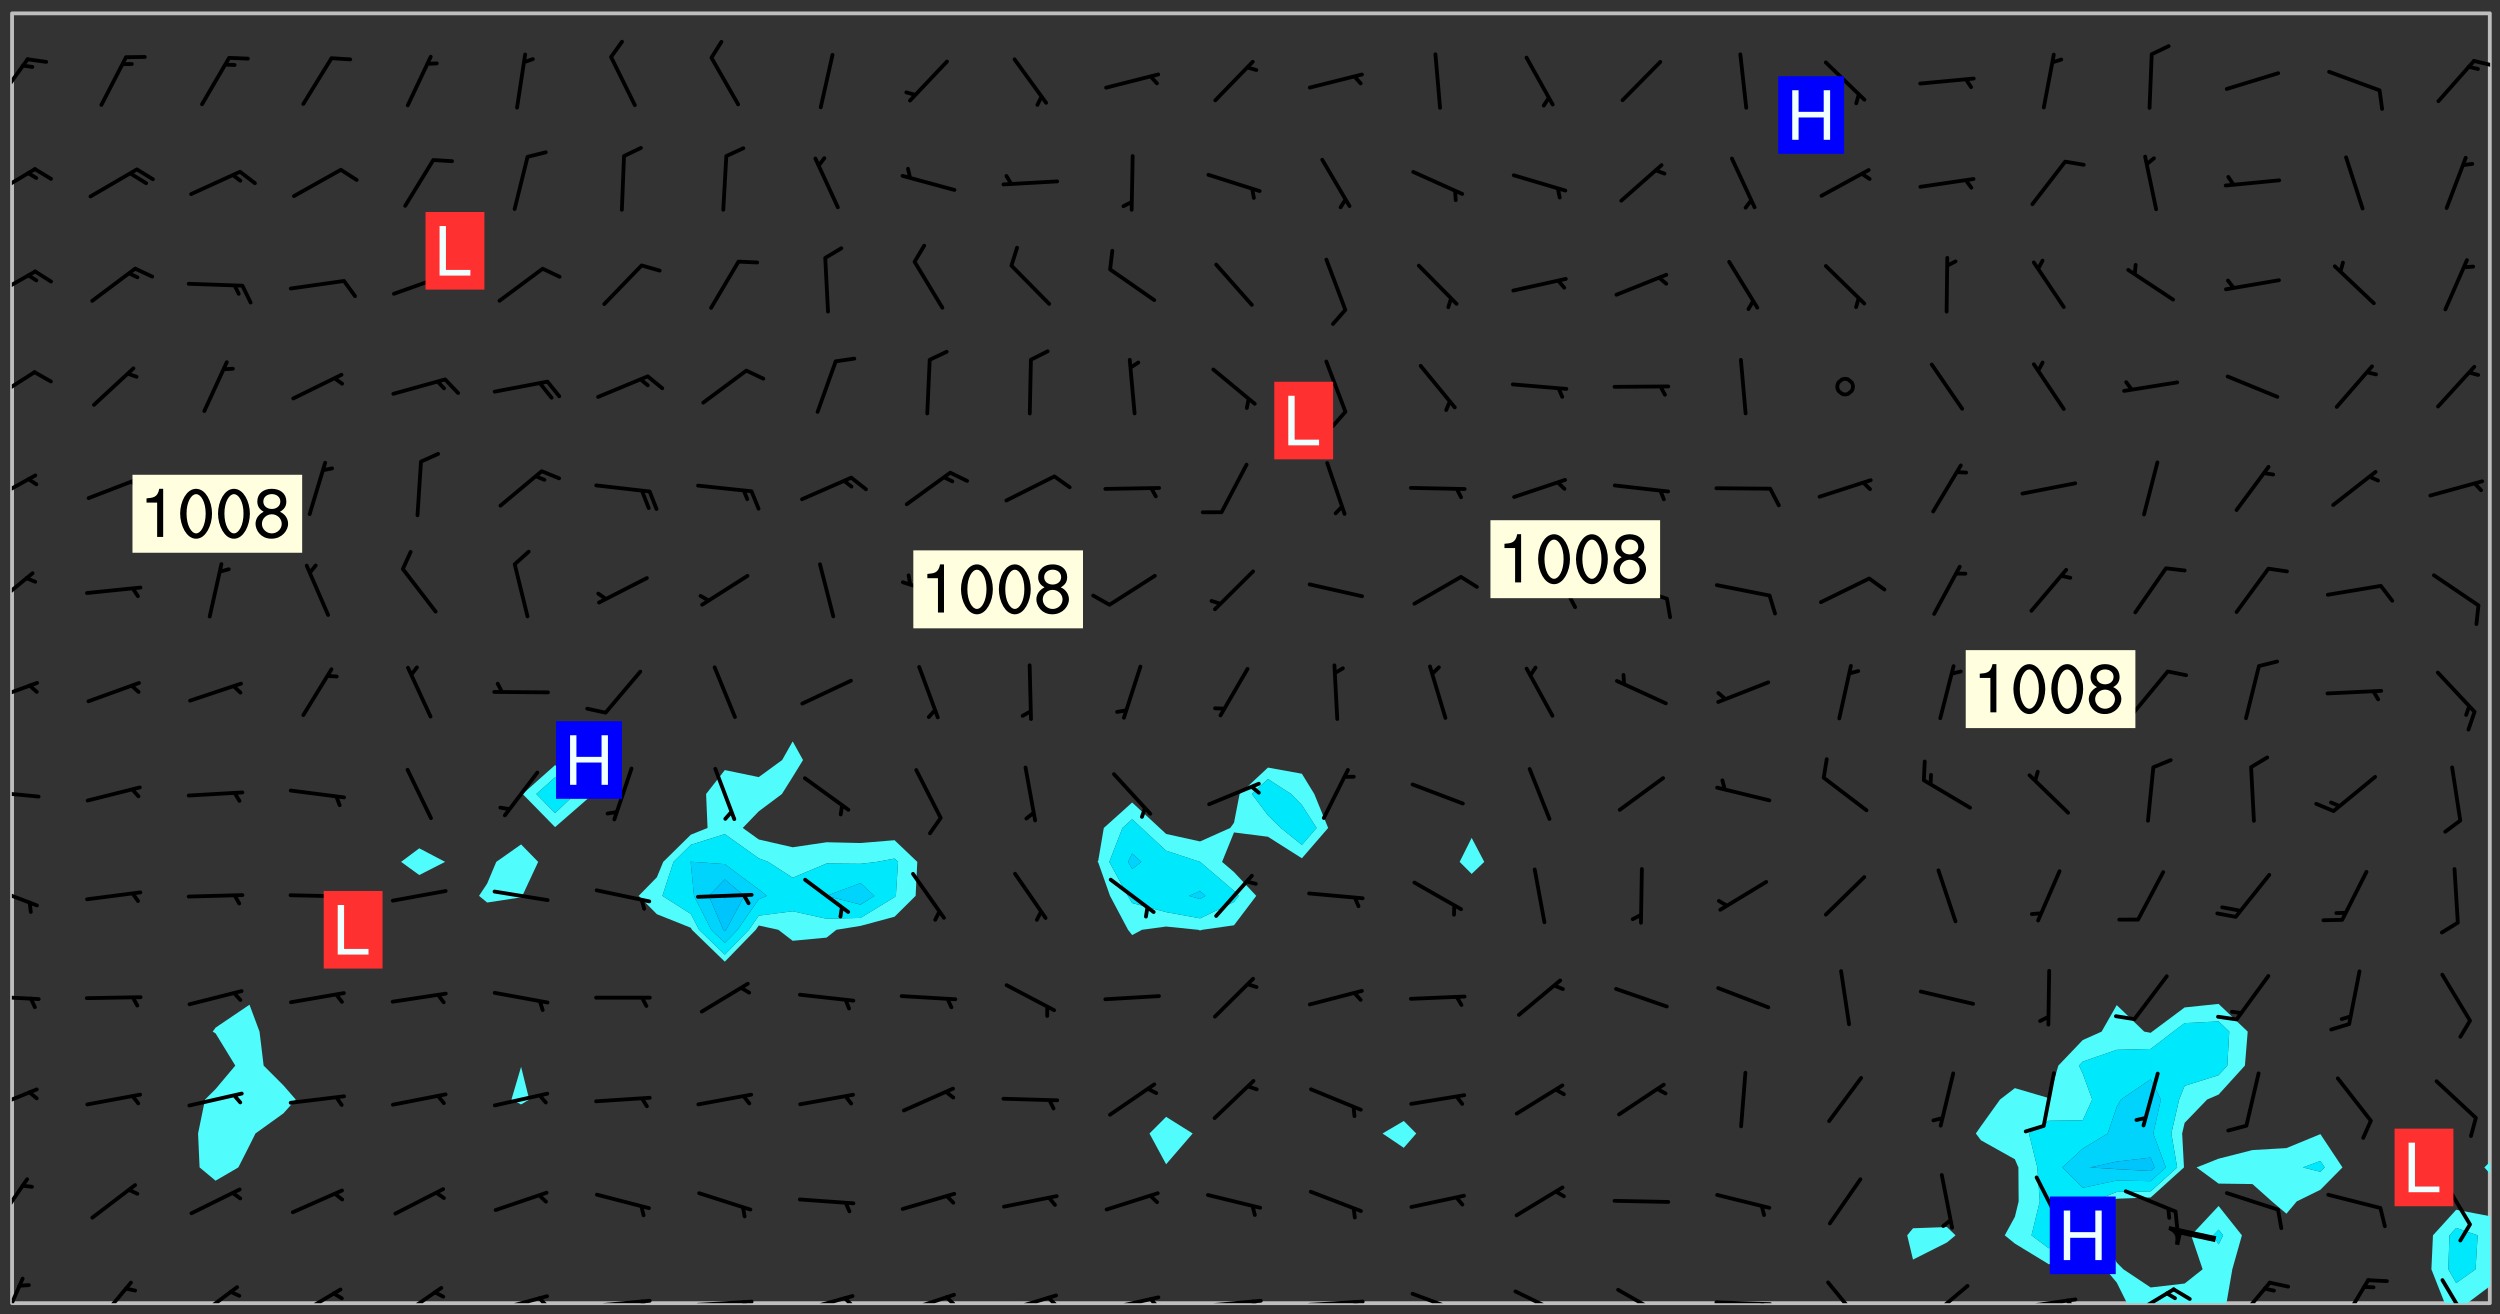 <svg xmlns="http://www.w3.org/2000/svg" role="img" xmlns:xlink="http://www.w3.org/1999/xlink" viewBox="142.45 309.95 326.84 171.84"><rect x="142.45" y="309.95" width="326.84" height="171.84" fill="#333333" stroke="none"/><defs><clipPath id="a"><path d="M144 311.672h1v168.656h-1zm0 0"/></clipPath><clipPath id="b"><path d="M144 311.672h324v168.656H144zm0 0"/></clipPath><clipPath id="c"><path d="M400 441h37v39.328h-37zm0 0"/></clipPath><clipPath id="d"><path d="M460 468h8v12.328h-8zm0 0"/></clipPath><clipPath id="e"><path d="M465 478h3v2.328h-3zm0 0"/></clipPath><clipPath id="f"><path d="M467 311.672h1V462h-1zm0 0"/></clipPath><clipPath id="g"><path d="M144 476h2v4.328h-2zm0 0"/></clipPath><clipPath id="h"><path d="M154 477h6v3.328h-6zm0 0"/></clipPath><clipPath id="i"><path d="M167 477h7v3.328h-7zm0 0"/></clipPath><clipPath id="j"><path d="M180 478h8v2.328h-8zm0 0"/></clipPath><clipPath id="k"><path d="M194 478h7v2.328h-7zm0 0"/></clipPath><clipPath id="l"><path d="M206 479h9v1.328h-9zm0 0"/></clipPath><clipPath id="m"><path d="M212 479h3v1.328h-3zm0 0"/></clipPath><clipPath id="n"><path d="M220 479h8v1.328h-8zm0 0"/></clipPath><clipPath id="o"><path d="M226 479h2v1.328h-2zm0 0"/></clipPath><clipPath id="p"><path d="M233 479h8v1.328h-8zm0 0"/></clipPath><clipPath id="q"><path d="M239 479h2v1.328h-2zm0 0"/></clipPath><clipPath id="r"><path d="M246 479h9v1.328h-9zm0 0"/></clipPath><clipPath id="s"><path d="M252 479h3v1.328h-3zm0 0"/></clipPath><clipPath id="t"><path d="M260 478h8v2.328h-8zm0 0"/></clipPath><clipPath id="u"><path d="M265 479h3v1.328h-3zm0 0"/></clipPath><clipPath id="v"><path d="M273 479h8v1.328h-8zm0 0"/></clipPath><clipPath id="w"><path d="M279 479h2v1.328h-2zm0 0"/></clipPath><clipPath id="x"><path d="M286 479h9v1.328h-9zm0 0"/></clipPath><clipPath id="y"><path d="M292 479h2v1.328h-2zm0 0"/></clipPath><clipPath id="z"><path d="M300 479h8v1.328h-8zm0 0"/></clipPath><clipPath id="A"><path d="M306 479h2v1.328h-2zm0 0"/></clipPath><clipPath id="B"><path d="M313 479h8v1.328h-8zm0 0"/></clipPath><clipPath id="C"><path d="M319 479h2v1.328h-2zm0 0"/></clipPath><clipPath id="D"><path d="M326 478h8v2.328h-8zm0 0"/></clipPath><clipPath id="E"><path d="M332 480h2v.328h-2zm0 0"/></clipPath><clipPath id="F"><path d="M340 478h8v2.328h-8zm0 0"/></clipPath><clipPath id="G"><path d="M353 478h8v2.328h-8zm0 0"/></clipPath><clipPath id="H"><path d="M366 479h9v1.328h-9zm0 0"/></clipPath><clipPath id="I"><path d="M372 480h2v.328h-2zm0 0"/></clipPath><clipPath id="J"><path d="M381 477h6v3.328h-6zm0 0"/></clipPath><clipPath id="K"><path d="M394 477h6v3.328h-6zm0 0"/></clipPath><clipPath id="L"><path d="M406 479h9v1.328h-9zm0 0"/></clipPath><clipPath id="M"><path d="M412 479h2v1.328h-2zm0 0"/></clipPath><clipPath id="N"><path d="M420 478h7v2.328h-7zm0 0"/></clipPath><clipPath id="O"><path d="M426 478h3v2.328h-3zm0 0"/></clipPath><clipPath id="P"><path d="M434 477h6v3.328h-6zm0 0"/></clipPath><clipPath id="Q"><path d="M448 477h5v3.328h-5zm0 0"/></clipPath><clipPath id="R"><path d="M461 477h5v3.328h-5zm0 0"/></clipPath><clipPath id="S"><path d="M144 463h3v8h-3zm0 0"/></clipPath><clipPath id="T"><path d="M144 452h4v4h-4zm0 0"/></clipPath><clipPath id="U"><path d="M144 439h4v2h-4zm0 0"/></clipPath><clipPath id="V"><path d="M144 425h4v4h-4zm0 0"/></clipPath><clipPath id="W"><path d="M144 413h4v2h-4zm0 0"/></clipPath><clipPath id="X"><path d="M144 398h4v4h-4zm0 0"/></clipPath><clipPath id="Y"><path d="M144 384h3v6h-3zm0 0"/></clipPath><clipPath id="Z"><path d="M144 371h4v5h-4zm0 0"/></clipPath><clipPath id="aa"><path d="M144 358h4v5h-4zm0 0"/></clipPath><clipPath id="ab"><path d="M144 345h4v5h-4zm0 0"/></clipPath><clipPath id="ac"><path d="M144 331h4v5h-4zm0 0"/></clipPath><clipPath id="ad"><path d="M144 317h3v7h-3zm0 0"/></clipPath><clipPath id="ae"><path d="M465 317h3v2h-3zm0 0"/></clipPath><g id="af" clip-path="url(#clip1)"><path fill="#fff" fill-opacity="0" fill-rule="evenodd" d="M0 0h1000v1000H0zm0 0"/><path fill="#d3d3d3" fill-opacity="0" fill-rule="evenodd" d="M162.152 355.867l-.234.293.059.234.117.172.176.234.293.348.113.059.117-.172.059-.234.176-.176.465-.176h.699l.234.293.289.816.059.176.176.23.352.234.699.699.172.176.234.348.234.41.289.582.41.465.23.234.234.176.117.23.176.293.172 1.164v.234l.059.289.059.117.117.117.348.41.117.172.176.176.176.234.117.172.172.352.059.234.234.406.234-.059-.176.176-.059.93h-.582l-.234-.113-.348.113-.117.117-.059.293-.059.176-.117.172-.465.293-.059.234-.059.113v.645l.059.172v.41l.059.059v.406l.059.406.117.176.059.059.23.641-.059.293v.699l-.059.582v.234l-.059.23-.055.352v1.922l.055.117h.426l-.367.117-.023.352.891 1.168 1.742.539 1.34.359v.539l.09.809.535.715 1.52.27.891-.086.09 1.164.535.18 1.16-.18 2.055-.984 1.16-.363 1.879-.176 1.695-.18-.18.719-1.516.086-1.25.09-.805.27-1.074.809.27.719.535.898-.18.625-.266.809.266 1.078.625.898.805.18 1.25-.18-.266.723.098.504.055.293v.172l.059.293v.406l.176.117.352.117h.406l.293-.176.113-.117.059-.117.117-.23.059-.176.352-.465.23-.176.176-.059.176.059.059.176.117.988.055.469.059.172.117.234.176.059.816.059h.289l.117.234.059.406.059.352v1.105l.117.293.117.348.289.699.176.352.582.754.352.176.172.059.469.234.641.465.348.234.293.176.293.055.23.062.816.348.293.176.113.172.352.352.117.176.523.641v.289l.059.352v.348l.059.352.059.289.117.059.172.059h.176l.582.234.176.117.176.289.176.234.113.234.293.23.117.117v.41l.059.055.289.234.234.117.059.117.117.172.059.117.23.234.059.176.234.059.117.059-.117.113-.059.117v.117l-.117.293-.117.289v.582l.176.117.117.059.059.117.117.117.113.059.176.348.059.352.059.406v.176l-.059.176-.117.699v.172l.117.176.293.293h.406l.176.117.117.172.117.293v.234h-.527l-.23-.234h-.234l-.176.059-.059.699.059.348.117.176.176.41.117.23.289.469.176.055h.523l.234.059.758.641.059.293v.234l.059.059.23.348v.352l-.117.172v.293l.293.289.293.176.172.059.293.176.293.117.582.406.289.234.293.176.219.16.016.012.23.176.641.523.176.234.117.176.176.176.113.172v.641l.117.176.469.117.582.117.234.059.23.113.293.117.113.059.586.352.289.172.176.062.176.055.176.059.699.352.289.176.234.055.289.176.234.117.641.406.293.117.172.059.234.059.41.059.23.059.234.117.059.172-.41.176.469.059.059.293.113.234.176.055.234.059.176.059.406.117.641.234.117.172.059.234v.176l-.059.117-.059.406.234.234.117.059.348.117.641.23.176.117.289.117.176.176.234.465.582 1.105.176.176.348.176.176.117.352.117 1.047.523.234.059.465.113.293.059.465.176.758.582.234.234.348.465.176.176.289.234.816.699.293.176.289.289.293.176.293.289.695.641.176.176.293.234.289.234.469.289.641.582.348.234.234.293.348.348.352.465.934.992.348.406.117.176.234.059.113.117.645.176.23.113.234.059.293.176.23.117.934.699.406.406.234.176.406.176.234.117.816.348.348.234.234.117.293.289.23.117.758.352.352.172.23.059.293.117.234.059.871.176h.816l.469.23.172.059.875.699.465.117.293.059.176.059.23.059.469.059.348.059.352.059.406.059h.293l.172.059v.23l.176.176h.293l.348.059.352.059.699.117h.641l.465-.234.293-.176.172-.117.41-.172.289-.176.934-.465.469-.293.523-.293.465-.172.465-.176 1.051-.465.289-.117.41-.117.289-.117.527-.176 1.516-.699.582-.348.289-.059.293-.059.348-.117.875-.23.352-.117h.113l.234-.059.875-.234.234-.059h.812l.352-.059.816-.117.172-.059.352-.055.293-.059.23-.059.816-.176.176-.059h.348l.234-.059.465-.117.758-.172.234-.059h.348l.41-.117.289-.059 1.285-.059h.289l.41-.059.23-.059h.176l.875-.117h.406l.41-.117h.348l.352-.113.871-.059h1.75l1.047.289.41.117.289.117.352.117.289.117 1.051.172.289.059h.293l.293.059.172.059.41.059.172.059.117.059h.117l.117.059.352.059h.113l.41.066 1.922.395 1.926.395 1.52.449 1.695.719 2.145.805 1.605-.719 1.43-.805 1.16-1.078 1.25-.449 3.035-.719 1.875-.359 2.145-1.348 2.234-1.254 2.5-1.258 1.695-.449 1.785-.18 1.16-.27.625.539 1.34-.27.715-.988.984-1.344.445-.18.805-.359 1.875-.539 1.785-.449 1.25-.27 1.16-.09 1.699-.09 1.961-.27 1.25-.09h.539l.625-.09h.891l2.145-.18 2.41-.18 2.59-.09 1.695.18 1.609.09 1.43.359 1.16.719 1.875.988 1.16 1.527.266.715.629.09.355.898.535.539.535 1.527 1.074.359h.535l-.805.535.09 1.707.715 2.695.891.805.895.988.715 1.258 1.785.539 1.52-.18.355 1.344 1.609-.805.98-.539.27.27.316-.215.219-.145.801.449.449-.359h.355l.535-.27.539-.719.535-.27.625-.988 1.16.449.84.371 1.395.617 1.695-.18h1.605l1.785.09.18-1.707.535-1.344.805.27.492.848.402.406-.09.539v.359l.715.449.711-.27h1.43l.359.988.445 1.258.715 1.344 1.25.629 1.695.629.715-.18.18-.539.98-.09.449.359.086 1.258-.266.629-.535.18v.539l.715.984.266.539.984.988.801 1.078-.266.359-.09.898-.625 2.332-.355 2.066-.09 1.793-.18.719-.09.539v1.438l-.98 1.883-.359 1.707-.535.898-.805 1.168-.266.539 2.055 1.254.086.359-.355.539-.09-.18v.809l.09 1.438-.445.715-1.074.094-.266.715.535.898.805.719 1.16.809 1.34.27.445.359-.355.449-1.789-.09-1.25-.449-.715-.719-.625-.09-.176 3.59-.188 1.309h89.359V311.703h-55.27v49.082l.762.125 3.289.543 2.023 2.836v2.754l2.352.332 2.348.332h4.051l-1.379 4.16-2.023.707-2.023.703-.543.344-2.594 1.617-.188.117-2.023-2.078-.73-2.742-2.672-2.078-1.375-3.5-.066-.082-1.957-2.672 2.75-1.418v-49.082H294.422v91.414l.117.031.133.012.074.074.105.047.09.059.086.059.09.059.297.297.059.09.031.117.027.117.016.137-.031.117-.059.09-.059.086-.043.105-.047.102-.027.121v.145l.176.27.148.148.074.086.074.074.043.105.062.09.059.086.043.105.059.09.047.102.043.105.059.086.117.18.074.074.062.086.059.09.043.105.059.09.059.086.062.09.059.09.043.102.117.18.074.074.059.086.074.074.09.059.105.047h.148l.133-.016.133.016.102-.047.074-.074.047-.102-.016-.133v-.148l-.047-.105-.027-.117-.047-.102-.027-.121-.043-.102-.062-.09-.043-.102-.043-.105-.031-.117-.016-.133-.012-.137.086-.059.059-.086.121-.031.043.105.016.133v.117l.059.102.059.09.09.059.148.148.059.09.043.105-.012.102.086.059.105.047.086.059.09.059.074.074-.117.027-.105.047-.086.059-.074.074-.059.09-.062.086-.027.121-.047.102-.043.105-.031.117-.012.133-.016.133v.148l.027.117.047.105.043.102.059.09.074.074.09.059.074.074.09.059.059.09.043.105.047.102.117.031.133.016h.148l.117-.031.105.043.043.105.047.102.027.121L299.5 410l.027.117.031.121.027.117.105.043.102.047.133-.016.148.148.062.086.074.074.07.074.09.062.105.043.102.043.117.031.137.016.117-.031.074-.074.027-.117-.012-.133-.031-.121-.027-.117.043-.105h.117l.09.062.117.027h.148l.133.016h.148l.133.016.133-.016h.148l.133-.016.133-.012.137.012.117-.027.133-.016.191-.059-.059.176-.016.133-.027.121-.016.133-.059.086-.133.016-.105.047-.105.043-.117.031-.117.027-.266.031h-.148l-.133.016-.074.074.059.086.148.148.117.18.074.07.09.062.09.059.086.059.09.059.102.043.105.062.105.043.086.059.105.047.102.043.18.117.059.09-.043.102-.047.105.016.133.223.223.059.09.043.102.031.121.043.102.016.133.031.117.012.137.031.117.148.148.102.043.105.043.117.031.133.016.137.016h.117l.117-.031.09-.059.043-.105.047-.102.043-.105.031-.117.012-.133v-.148l-.012-.133-.016-.133-.031-.117-.043-.105-.047-.105-.043-.102-.043-.105-.016-.133.016-.133.027-.117.031-.117.027-.121.047-.102.09-.059.086-.062.074-.074.09-.059.223-.223.059-.086.074-.074.117-.18.059-.086v-.148l-.074-.074-.102-.047-.105-.043-.102-.043-.059-.09-.047-.105-.027-.117.09-.059.117-.031.102-.043.18-.117.148-.148.012-.133-.012-.105-.09-.059-.133.016h-.148l-.133.016-.133-.016-.121-.031-.086-.059-.074-.074-.059-.09-.062-.086-.117-.18-.059-.086.031-.121.086-.059.121-.031.059-.086v-.121l-.031-.117-.059-.09-.059-.086-.047-.105-.027-.117-.016-.133.059-.09.074-.074.09-.059.117-.18.074-.074.059-.086.148-.148.121-.031.133-.016.133.016.074.074.043.105.016.133-.031.117-.117.031-.133.012-.148.148-.043.105-.047.102-.027.121-.031.117v.148l.031.117.043.105.059.09.074.07.074.074.117.031.121.027.117-.027.133-.016h.117l.09.059.074.074.047.105.059.086.102.047.133.016.105.043.086.059-.012.105-.074.074-.18.117-.059.09-.09.059-.07.074-.074.074-.062.09-.027.117-.016.133.016.133-.016.133v.148l.016.133.027.117.031.121.074.074.09.059.086.059.09.059.117.031v.086l-.102.047-.09.059-.266.031-.117.027h-.148l-.105.043-.102.047-.059.09-.062.234-.012.133-.031.121-.016.133v.293l-.012.133.012.137.016.133.133.016.133.012.121.031.086.059.074.074.047.105.043.102.016.133v.445l-.016.133v.445l.031.266.027.117.016.133.031.117.086.211.031.266v.148l-.031.117-.027.117-.031.121-.027.117-.031.117-.031.121-.012.133-.016.133.09.059.117-.031.102.016.047.105-.031.266v.441l-.043.105-.047.105-.043.102-.043.105-.059.086-.031.121-.043.117-.031.117-.016.133.016.133.059.09.105.047.086.059.059.086-.012.137-.031.117-.043.102v.445l-.016.133v.148l-.031.117-.043.105-.027.117-.047.105-.043.102-.031.121-.027.117-.031.133-.031.117-.027.117-.043.105-.031.117-.031.121-.012.133-.016.133v.297l.027.117v.148l.047.398.027.117.059.09.121.031h.148l.133-.016.059.09v.117l-.059.09-.09.059-.102.043-.105.047-.09.059-.086.059-.137.016-.117-.031-.133-.016-.102.047-.062.086-.012.137-.016.133-.031.117-.027.117-.016.133-.031.121v.297l.016.133.031.117v.148l.012.133v.148l-.027.117-.047.102-.027.121-.031.117-.059.09-.074.074-.102.043-.105.047-.117.027-.121.031-.102-.047.059-.086.105-.047.027-.117.031-.117.027-.121.031-.117v-.148l.016-.133-.031-.117-.043-.105-.105.016-.074.074-.102.043-.09.062-.074.074-.043.102-.016.133-.031.117L304.25 426l-.031.117-.027.117-.031.121-.027.117-.031.117-.043.105-.09.059h-.09l-.117-.031-.031-.086.016-.137-.031-.117v-.148l-.012-.133v-.148l-.062-.234-.027-.121-.043-.102-.047-.105-.059-.086-.059-.09-.043-.105-.062-.086-.148-.148-.07-.074-.105-.047-.105-.043-.102-.043-.297-.297-.09-.074-.086-.059-.105-.043-.09-.062-.086-.059-.105-.043-.09-.059-.086-.062-.074-.07-.105-.047-.086-.059-.105-.043-.09-.062-.102-.043-.105-.043-.086-.059-.105-.047-.105-.043-.102-.047-.09-.059-.102-.043-.105-.043-.09-.062-.117-.027-.133-.016-.133.016H299.75l-.133.016-.117-.031-.09-.059-.074-.074-.09-.059-.102-.047h-.148l-.121-.027-.102-.043-.074-.074-.117-.18-.09-.059-.102-.043-.09-.062-.105-.043-.09-.059-.086-.059-.105-.047-.059-.086-.059-.09-.043-.105-.047-.102-.074-.074-.086-.059-.074-.074-.09-.059-.223-.223-.043-.105-.031-.266.105-.043h.145l.105.043.074.074.09.059.086.059.105.047.09.059.148.148.07.074.148.148.062.086.074.074.086.059.074.074.09.062.09.059.086.059.27.176.102.047.105.043.102.043.047-.074.059-.086.074-.074.07-.074.105.043.074.074.059.09.043.102.047.105.043.105.121.027.117-.027.074-.09.043-.105.059-.09.074-.074.105-.043.117-.027.133.012.09.059.148.148.059.09.043.105.047.102.043.105.043.102.105.047.105.043.133.016.086-.059.059-.09.074-.074.105-.043.117.027.105.047.102.043.105.043.102.047.18.117v.117l-.016.133.016.133.016.137.059.086.102.047.121.027.117.031h.148l.117-.031.059-.09.18-.117.059-.09.074-.074.059-.086.117-.18.18-.117.117.031.09.059.043.074-.016.133v.117l.09.059h.148l.133-.016.133-.012.266-.031.105-.043.117-.031.121-.027.074-.074.07-.074.062-.09-.016-.105-.047-.102-.102-.043-.105-.016-.117.027-.266.031h-.148l-.074-.074-.09-.059-.117-.031-.117-.027-.133-.016h-.148l-.133.016h-.297l-.105-.047-.148-.148-.043-.102-.059-.09.223-.223.086-.059.105-.043.117-.031.133-.016.133.016.137.016.102.043.133-.012.09-.062.102-.043.062-.09-.047-.102-.09-.059-.117-.031-.102-.043-.059-.09-.062-.09v-.117l.016-.133.105-.047.074-.07v-.121l-.09-.059-.031-.117.09-.059.074-.074.043-.105.059-.09.047-.102.016-.133v-.148l-.047-.105-.043-.102-.09-.059-.133-.016-.102-.043-.137-.016-.117-.031h-.445l-.133-.016-.133-.012-.133-.016-.117-.031h-.148l-.133-.016-.133-.012-.266-.031-.121-.043-.086-.059-.074-.074v-.148l.012-.133.105-.047.102-.043.133-.016h.152l.133-.016h.293l.121.031.102.043.09.059.234.062.121-.047.09-.059.102-.043.133-.016.105.043.102.047.133.012.121-.027h.145l.121-.031.117-.027.105-.047.074-.074.086-.059.148-.148.059-.086.047-.105.027-.117.016-.105-.102-.043-.09-.059-.117-.031-.105-.043-.09-.062-.074-.086-.074-.074-.102-.043-.105-.047-.102-.043-.059-.09-.047-.102-.086-.211-.062-.086-.059-.09-.074-.074-.086-.059h-.27l-.117.031-.09.059-.102.043-.133.016-.105-.016-.027-.117-.062-.09-.117-.031-.102-.043-.148-.148-.031-.117-.016-.105.074-.074.18-.117.117-.027.117-.031.137.016.102.043.105.043.102.047.105.043.117.031.133.016.117.027.133.016.105-.016.09-.059-.074-.074-.105-.043-.074-.074-.074-.09-.148-.148-.086-.059-.09-.059-.074-.074-.09-.059-.102-.047-.121-.027-.102-.047-.105-.043-.117-.031-.102-.043-.121-.031h-.148l-.117.031-.105.043-.086.062-.18.117-.086.059-.09.059-.105.047-.086.059-.105.043-.102.043-.105.047-.074.074-.059.09-.059.086-.047.105-.059.086-.074.074-.133-.012-.117-.031h-.117l-.074.074-.09.059-.074.074-.09.059-.086.059-.105.047-.102.043-.137.016-.102-.043-.148-.148-.105-.047h-.086l-.105.047-.102.043-.121.031-.117-.031-.074-.074v-.117l.031-.121.074-.07.059-.09.074-.074.117-.031.105-.043h.293l.133-.016.137-.016.102-.043.09-.059.102-.047.09-.059.133-.012.09.059.133.012.09-.059.086-.059.105-.043.09-.059.086-.062.09-.059.148-.148.059-.086.059-.09.105-.043.133-.016.117.027.121.031.059-.059.059-.09.031-.266.027-.117.105.012.133.016.102-.043.09-.059.059-.09.074-.074.059-.09.047-.102.012-.133-.012-.133-.047-.105-.148-.148-.059-.09-.059-.086-.043-.105v-.445l.016-.133v-.148l.012-.133-.059-.059-.09.059-.102-.043-.18-.117-.086-.059-.062-.09-.059-.09-.074-.074-.086-.059-.121.031-.102.012-.105.047-.086.059-.105.043-.148.148-.09.059-.086.059-.09.062-.105.043-.133.016v-.121l.105-.043.117-.031.074-.07.043-.105v-.148l-.027-.117-.148-.148-.133-.016h-.148l-.117.031-.105.043-.102.043-.09.062-.117.027-.074-.074.012-.133-.043-.102-.043-.105-.09-.059-.117.027-.121.031-.117.031-.102.043-.121.031-.102.043-.105.043-.09.059-.102.016v-.117l.016-.133-.059-.09-.074.043-.148.148-.059.09-.074.074-.047.105-.043.102-.074.074-.059.09-.074.074-.059.086-.074.074-.09.062-.074.07-.074.074-.102.016-.133.016-.105-.043v-.121l.148-.148.043-.102.059-.09.047-.102.043-.105.059-.09.031-.117.043-.102.031-.121.027-.117.047-.105.043-.102.043-.105.074-.07.09-.062.09-.059.102-.043h.297l.266-.031.105-.043-.074-.074-.117-.031-.105-.043-.09-.059-.102-.047-.09-.059-.102-.043-.105-.043-.09-.062-.086-.059-.105-.043-.102-.043-.121-.031-.117-.031-.102-.043L297.5 410.25l-.102-.043-.09-.059-.043-.105-.016-.133.102-.043.133-.016.137.016.133-.016.102-.043.059-.09.016-.105-.09-.059-.074-.074-.102-.043-.09-.059-.148-.148-.043-.105-.016-.133v-.293l-.059-.09-.09-.059-.074-.074-.043-.105-.031-.117-.059-.09-.074-.074-.117-.027-.074-.074-.09-.059-.09-.062-.086-.059-.074-.074-.059-.086-.047-.105-.086-.059-.148-.148-.195-.059-.133.016-.102.043-.074.074-.047.102-.043.105-.059.09-.059.086-.297.297-.09.059h-.086l-.062-.086-.043-.105.031-.117.059-.09.027-.117-.012-.133-.09-.062-.105.047-.117.027-.117.031-.27.176-.102.047-.117.027-.105.047-.09.059-.102.043-.059-.086-.047-.105.016-.133.047-.105.07-.074.074-.07.059-.09v-.148l-.043-.105h-.238l-.102.047-.031.117-.027.117-.031.121-.074.043-.133.016-.074-.047-.043-.102-.043-.105-.047-.102-.043-.105-.121.031-.102.043-.133.016-.117.031-.105.043-.09.059-.102.047-.121.027-.133.016-.102-.043-.059-.09-.047-.105-.043-.102-.043-.105v-.117l.059-.09.086-.059.18-.117.102-.047.105-.043.105-.059.102-.043.09-.062.102-.043.105-.059.102-.047.09-.059.105-.043.102-.043.09-.062.102-.043.137-.016.117.031.102.043.121.031.102.043.105.047.102.043.105.043.102.047.105.043.102.043.105.047.086.059.105.043.117.031.105.043.102.047.09.059.105.043.102.043.105.047.117.027.102.047.121.027h.148l.086-.059.016-.102.059-.09-.027-.117-.074-.074-.117-.18-.074-.074-.09-.074-.18-.117-.086-.059-.105-.043-.102-.047-.27-.176-.059-.09-.074-.074-.059-.09-.043-.102-.031-.117-.016-.137v-.562l-.012-.133-.016-.133-.031-.117-.016-.133-.012-.133-.031-.121-.223-.223-.059-.086-.016-.105.031-.117.133-.016v-91.414H172.992v1.453l-.059.234-.352 1.051-.172.523-.117.348-.176.41-.117.172-.234.293-.23.059h-.352l-.117.059-.23.406v.293l.117.176.23.23.117.234.641.758.293.465.176.234.23.352.234.348.641.816.176.465.172.41.117.695.176.469.117 1.398.059.465v.875l.117 1.047v4.781l-.059.465-.352 1.281-.176.523-.113.41-.352.93L172.934 336l-.234.582-.117.176-.172.348-.176.406-.352.816-.059.293-.113.293-.117.289-.059.176-.117.875-.059.406-.059.117-.059.176-.059.172-.23.527-.117.172v.234l-.117.234-.059.172-.176.586v.289l-.059.176v.293l-.059.113-.059.527v.172l-.055.234v2.621l-.176.816-.117.176-.176.234-.117.172-.113.234-.586.934-.23.289-.293.465-.176.234-.289.352-.352.699-.113.23-.176.41-.176.23-.406.527-.816.699-.293.172-.289.234-.176.117-.176.176-.523.406-.527.176-.172.176-.234.055-.641.176h-.758m12.211 31.023l-1.074.449.359.895 1.25-.715.445-.539-.98-.09"/><path fill="#d3d3d3" fill-opacity="0" fill-rule="evenodd" d="M201.508 416.598h-.895l.449.629.98.359.805-.09.445-.988-.176.09-.715-.355-.895.355m154.621 59.07l-.059-.523v-.293l.113-.293.059-.23.469-.469h.113l.117-.113.117-.059h.176l.234-.059h.348l.234.059.117.059.23.172.059.176.117.582v.293l-.117.176-.172.289-.176.176-.527.523-.23.234-.117.059h-.176l-.117-.059-.406-.293-.176-.117-.117-.059-.059-.113-.055-.117m6.641-10.957l-.059-.172v-1.109l.059-.172.176-.059.172-.059h.176l.234-.059.117.059.059.699-.059.172-.117.176-.117.059-.234.523-.113.059h-.234l-.059-.117m9.613-14.391l-.117-.176v-.699l.293-.875.117-.172.176-.352.113-.23.117-.293.352-.758.117-.23.172-.234h.176l.117-.059h.641l.117.059.234.234.172.113.352.293.117.117.113.176v.113l.117.059.117.117v.699l-.059.176v.23l-.059.176-.348 1.051-.117.23-.117.234-.117.059-.23.234-.641.289h-.875l-.41-.117-.641-.465"/><path fill="none" stroke="#bebebe" stroke-linecap="round" stroke-linejoin="round" stroke-miterlimit="10" stroke-width=".5" d="M467.957 311.695H144.027v168.625h323.93v-168.625"/><g clip-path="url(#a)"><path fill="#fff" fill-opacity="0" fill-rule="evenodd" d="M144 475.891v4.438h.004H144V311.672h.004H144v164.219"/></g><g clip-path="url(#b)"><path fill="#fff" fill-opacity="0" fill-rule="evenodd" d="M144.004 480.328V311.672h31.062v129.629l-4.438 3.004-.371.516.371.227 2.582 4.215-2.582 3.07-1.371 1.367-.914 4.438.199 4.438 2.086 1.738 2.98-1.738 1.457-2.867.781-1.57 3.66-2.633 1.605-1.805-1.605-1.844-2.59-2.594-.539-4.441-1.312-3.52v-129.629h22.195v109.184l-2.379 1.773 2.379 1.723 3.379-1.723-3.379-1.773v-109.184h13.312v108.672l-3.246 2.285-1.191 2.836-1.062 1.605 1.062.875 4.438-.68v22.156l-1.262 4.277 1.262.645 1.066-.645-1.066-4.277v-22.156l.164-.195 2.07-4.441-2.234-2.285V311.672h4.441v98.305l-4.242 3.777 4.242 4.332 4.438-3.863.391-.469-.391-.391-4.438-3.387v-98.305h31.066V406.875l-1.379 2.441-3.059 2.23-4.438-.918-2.445 3.125.191 4.438-2.188.883-3.609 3.555-.828 2.008-2.383 2.434 2.383 2.398 4.438 1.777.141.262 4.301 4.168 4.051-4.168.387-.559 2.555.559 1.883 1.438 4.438-.418 1.273-1.02 3.164-.512 4.441-1.195 2.754-2.73.219-4.441-2.973-2.836-4.441.371-4.438-.102-4.438.656-4.438-1.02-2.094-1.508 2.094-2.168 3.031-2.27 1.406-2.238 1.352-2.199-1.352-2.441v-95.203h62.137v98.629l-3.707 3.453-.73 3.758-.492.68-3.945 1.766-4.441-.98-.844-.785-3.594-3.328-3.707 3.328-.73 4.289-.094.148.094.07 1.543 4.371 2.355 4.438.539.691 1.289-.691 3.148-.426v24.879l-2.176 2.176 2.176 4.027 3.473-4.027-3.473-2.176v-24.879l4.191.426.25.086.285-.086 4.152-.59 2.91-3.848-2.91-3.109-1.559-1.332 1.559-3.852 4.438.566 4.438 2.816 3.434-3.969-1.812-4.438-1.621-2.648-4.438-.805v-98.629h17.754V456.5l-2.777 1.637 2.777 1.875 1.633-1.875-1.633-1.637V311.672h8.875v107.816l-1.57 3.141 1.57 1.574 1.648-1.574-1.648-3.141v-107.816h62.137v158.695l-4.438.16-.758.926.758 3.168 4.438-2.234 1.125-.934-1.125-1.086V311.672h48.824v146.547l-4.438 1.828-4.441.258-4.438 1.129-2.871 1.141 2.871 2.113 4.438.062 2.535 2.266 1.906 1.609 1.348-1.609 3.09-1.52 2.887-2.922-2.887-4.355V311.672h22.188v150.156l-.75.746.75.82v5.562l-4.434-.848-3.035 3.344-.207 4.438 1.746 4.438h-28.543l.766-4.438 1.254-4.438-3.051-3.836-3.582 3.836 1.496 4.438-2.352 1.863-4.438.516-3.574-2.379-.863-.879-1.93-3.559 1.066-4.438.863-.348 4.438-.164 4.352-3.93-.238-4.438.324-1.387 2.941-3.051 1.496-.645 3.445-3.793.363-4.441-3.809-3.625-4.438.465-4.238 3.16-.199.156-.84-.156-3.598-3.469-1.977 3.469-2.465 1.102-3.188 3.34-1.25 4.25-4.438-1.305-1.938 1.492-2.5 3.488-.664.949.664.887 4.438 2.484.457 1.066.035 4.441-.492 2.016-1.324 2.422 1.324 1.078 4.438 2.703 4.438-.59 2.988 1.246 1.453 1.738 1.344 2.699H144.004"/></g><path fill="#50fcfc" fill-rule="evenodd" d="M168.543 462.574l-.199-4.438.914-4.438 1.371-1.367 2.582-3.07-2.582-4.215-.371-.227.371-.516 4.438-3.004 1.312 3.52.539 4.441 2.59 2.594 1.605 1.844-1.605 1.805-3.66 2.633-.781 1.57-1.457 2.867-2.98 1.738-2.086-1.738m28.719-38.223l-2.379-1.723 2.379-1.773 3.379 1.773-3.379 1.723m8.875 3.594l-1.062-.875 1.062-1.605 1.191-2.836 3.246-2.285 2.234 2.285-2.07 4.441-.164.195-4.438.68m4.438 26.398l-1.262-.645 1.262-4.277 1.066 4.277-1.066.645m4.441-36.258l-4.242-4.332 4.242-3.777v1.598l-2.449 2.18 2.449 2.5 2.621-2.5-2.621-2.18v-1.598l4.438 3.387.391.391-.391.469-4.438 3.863"/><path fill="#00e8fc" fill-rule="evenodd" d="M215.016 416.254l-2.449-2.5 2.449-2.18 2.621 2.18-2.621 2.5"/><path fill="#50fcfc" fill-rule="evenodd" d="M228.328 429.469l-2.383-2.398 2.383-2.434.828-2.008 3.609-3.555 2.188-.883-.191-4.438 2.445-3.125v8.367l-4.441 1.402L230.5 422.629l-1.449 4.441 3.715 2.367 1.086 2.07 3.355 3.25 3.156-3.25 1.281-1.848 4.438-.578 4.438.984 4.438-.113 4.441-2.711.172-.172.285-4.441-.457-.434-2.316.434-2.125.254-4.438-.043-4.438 1.863-3.211-2.074-1.227-.465-4.438-3.168v-8.367l4.438.918 3.059-2.23 1.379-2.441 1.352 2.441-1.352 2.199-1.406 2.238-3.031 2.27-2.094 2.168 2.094 1.508 4.438 1.02 4.438-.656 4.438.102 4.441-.371 2.973 2.836-.219 4.441-2.754 2.73-4.441 1.195-3.164.512-1.273 1.02-4.438.418-1.883-1.438-2.555-.559-.387.559-4.051 4.168-4.301-4.168-.141-.262-4.438-1.777"/><path fill="#00e8fc" fill-rule="evenodd" d="M232.766 429.438l-3.715-2.367 1.449-4.441 2.266-2.23v2.207l-.023.023.023.234.418 4.207 2.25 4.438 1.773 1.715 1.668-1.715 2.77-3.992 1.062-.445-1.062-.844-4.438-3.305-4.105-.293-.336-.023v-2.207l4.441-1.402 4.438 3.168 1.227.465 3.211 2.074 4.438-1.863 4.438.043v2.516l-4.438 1.656-.02.016.02.008 4.438 1.141 1.816-1.148-1.816-1.672v-2.516l2.125-.254 2.316-.434.457.434-.285 4.441-.172.172-4.441 2.711-4.438.113-4.438-.984-4.438.578-1.281 1.848-3.156 3.25-3.355-3.25-1.086-2.07"/><path fill="#00d4fc" fill-rule="evenodd" d="M232.766 422.863l-.023-.234.023-.023.336.023 4.105.293v1.996l-2.09 2.152 1.898 4.438.191.184.18-.184 2.379-4.438-2.559-2.152v-1.996l4.438 3.305 1.062.844-1.062.445-2.77 3.992-1.668 1.715-1.773-1.715-2.25-4.438-.418-4.207"/><path fill="#00c4fc" fill-rule="evenodd" d="M237.016 431.508l-1.898-4.438 2.09-2.152v1.992l-.152.16.152.363.184-.363-.184-.16v-1.992l2.559 2.152-2.379 4.438-.18.184-.191-.184"/><path fill="#00b8fc" fill-rule="evenodd" d="M237.207 427.434l-.152-.363.152-.16.184.16-.184.363"/><path fill="#00d4fc" fill-rule="evenodd" d="M250.52 427.078l-.02-.008.02-.016 4.438-1.656 1.816 1.672-1.816 1.148-4.438-1.141"/><path fill="#50fcfc" fill-rule="evenodd" d="M286.027 422.699l-.094-.07.094-.148.73-4.289 3.707-3.328v2.188l-1.27 1.141-1.719 4.438 2.422 4.441.566.938 4.438 1.188 4.441.812 4.438-2.133.609-.805-.609-.652-4.434-3.789-.004-.004-4.441-1.457-3.207-2.977-1.23-1.141v-2.188l3.594 3.328.844.785 4.441.98 3.945-1.766.492-.68.73-3.758 3.707-3.453v1.496l-2.102 1.957 2.102 2.789 1.68 1.648 2.758 2.219 1.922-2.219-1.922-2.988-1.418-1.449-3.02-1.957v-1.496l4.438.805 1.621 2.648 1.812 4.438-3.434 3.969-4.438-2.816-4.438-.566-1.559 3.852 1.559 1.332 2.91 3.109-2.91 3.848-4.152.59-.285.086-.25-.086-4.191-.426-3.148.426-1.289.691-.539-.691-2.355-4.438-1.543-4.371"/><path fill="#00e8fc" fill-rule="evenodd" d="M289.898 427.07l-2.422-4.441 1.719-4.438 1.27-1.141v4.488l-.547 1.09.547.926 1.207-.926-1.207-1.09v-4.488l1.23 1.141 3.207 2.977 4.441 1.457v3.824l-1.48.621 1.48.41.715-.41-.715-.621V422.625l.004.004 4.434 3.789.609.652-.609.805-4.438 2.133-4.441-.812-4.438-1.188-.566-.938"/><path fill="#00d4fc" fill-rule="evenodd" d="M290.465 423.555l-.547-.926.547-1.09 1.207 1.09-1.207.926"/><path fill="#50fcfc" fill-rule="evenodd" d="M294.902 462.164l-2.176-4.027 2.176-2.176 3.473 2.176-3.473 4.027"/><path fill="#00d4fc" fill-rule="evenodd" d="M299.344 427.48l-1.48-.41 1.48-.621.715.621-.715.41"/><path fill="#00e8fc" fill-rule="evenodd" d="M308.219 416.543l-2.102-2.789 2.102-1.957 3.02 1.957 1.418 1.449 1.922 2.988-1.922 2.219-2.758-2.219-1.68-1.648"/><path fill="#50fcfc" fill-rule="evenodd" d="M325.973 460.012l-2.777-1.875 2.777-1.637 1.633 1.637-1.633 1.875m8.875-35.809l-1.57-1.574 1.57-3.141 1.648 3.141-1.648 1.574m57.699 50.418l-.758-3.168.758-.926 4.438-.16 1.125 1.086-1.125.934-4.438 2.234"/><g clip-path="url(#c)"><path fill="#50fcfc" fill-rule="evenodd" d="M401.426 459.023l-.664-.887.664-.949 2.5-3.488 1.938-1.492 4.438 1.305 1.25-4.25 3.188-3.34 2.465-1.102 1.977-3.469 3.598 3.469.84.156.199-.156 4.238-3.16 4.438-.465v2.293l-4.438.223-1.488 1.109-2.949 2.266-4.438.113-4.441 1.539-.496.523.496 1.051 1.238 3.387-1.238 2.711-4.438.062-2.598 1.664 1.094 4.438.324 4.441-1.082 4.438 2.262 1.699 3.109-1.699 1.328-1.629 1.348-2.809 3.094-1.238 4.438-.074 3.465-3.129-.762-4.438 1.02-4.438.715-1.789 4.438-1.391 1.145-1.258.258-4.441-1.402-1.332v-2.293l3.809 3.625-.363 4.441-3.445 3.793-1.496.645-2.941 3.051-.324 1.387.238 4.438-4.352 3.93-4.438.164-.863.348-1.066 4.438 1.93 3.559.863.879 3.574 2.379 4.438-.516 2.352-1.863-1.496-4.438 3.582-3.836v3.094l-.691.742.691 1.195.59-1.195-.59-.742v-3.094l3.051 3.836-1.254 4.438-.766 4.438h-13l-1.344-2.699-1.453-1.738-2.988-1.246-4.438.59-4.438-2.703-1.324-1.078 1.324-2.422.492-2.016-.035-4.441-.457-1.066-4.438-2.484"/></g><path fill="#00e8fc" fill-rule="evenodd" d="M408.797 462.574l-1.094-4.438 2.598-1.664 4.438-.062 1.238-2.711-1.238-3.387-.496-1.051.496-.523 4.441-1.539 4.438-.113v3.965l-3.887 2.648-.551.98-1.184 3.457-3.258 1.98-2.668 2.457 2.668 2.668 4.441-.953 4.438.082 1.992-1.797-1.648-4.438.996-4.438-1.34-2.648v-3.965l2.949-2.266 1.488-1.109 4.438-.223 1.402 1.332-.258 4.441-1.145 1.258-4.438 1.391-.715 1.789-1.02 4.438.762 4.438-3.465 3.129-4.438.074-3.094 1.238-1.348 2.809-1.328 1.629-3.109 1.699-2.262-1.699 1.082-4.438-.324-4.441"/><path fill="#00d4fc" fill-rule="evenodd" d="M414.738 465.242l-2.668-2.668 2.668-2.457 3.258-1.98 1.184-3.457.551-.98 3.887-2.648v10.234l-4.438.52-3.512.77 3.512.227 4.438.238.516-.465-.516-1.289v-10.234l1.34 2.648-.996 4.438 1.648 4.438-1.992 1.797-4.438-.082-4.441.953"/><path fill="#00c4fc" fill-rule="evenodd" d="M419.18 462.801l-3.512-.227 3.512-.77 4.438-.52.516 1.289-.516.465-4.438-.238"/><path fill="#50fcfc" fill-rule="evenodd" d="M432.492 464.688l-2.871-2.113 2.871-1.141 4.438-1.129 4.441-.258 4.438-1.828v3.508l-2.293.848 2.293.57.562-.57-.562-.848v-3.508l2.887 4.355-2.887 2.922-3.09 1.52-1.348 1.609-1.906-1.609-2.535-2.266-4.438-.062"/><path fill="#00e8fc" fill-rule="evenodd" d="M432.492 472.648l-.691-1.195.691-.742.59.742-.59 1.195m13.316-9.504l-2.293-.57 2.293-.848.562.848-.562.57"/><g clip-path="url(#d)"><path fill="#50fcfc" fill-rule="evenodd" d="M462.066 480.328l-1.746-4.438.207-4.438 3.035-3.344v2.375l-.879.969-.152 4.438 1.031 1.805 2.531-1.805.281-4.438-2.812-.969v-2.375l4.434.848v9.125l-2.992 2.246h-2.938"/></g><path fill="#00e8fc" fill-rule="evenodd" d="M463.562 477.695l-1.031-1.805.152-4.438.879-.969 2.812.969-.281 4.438-2.531 1.805"/><g clip-path="url(#e)"><path fill="#fff" fill-opacity="0" fill-rule="evenodd" d="M467.996 478.082l-2.992 2.246h2.992v-2.246"/></g><path fill="#50fcfc" fill-rule="evenodd" d="M467.996 463.395l-.75-.82.75-.746v1.566m0 5.562v9.125H468v-9.125h-.004"/><path fill="#fff" fill-opacity="0" fill-rule="evenodd" d="M467.996 463.395v5.562H468v-5.559l-.004-.004"/><path fill="#50fcfc" fill-rule="evenodd" d="M467.996 461.828v1.566l.004.004v-1.574l-.004.004"/><g clip-path="url(#f)"><path fill="#fff" fill-opacity="0" fill-rule="evenodd" d="M467.996 311.672H468v150.152-150.152h-.004"/></g><path fill="#fff" fill-opacity="0" fill-rule="evenodd" d="M433.141 475.879l1.238-5.711-9.738-2.109-1.234 5.711 9.734 2.109"/><path fill-rule="evenodd" d="M425.938 470.738l.109-.5 6.152 1.336-.168.766-4.387-.949-.297 1.359-.543-.121.055-.559.004-.258-.039-.242-.098-.23-.168-.215-.258-.199-.363-.188"/><g clip-path="url(#g)"><path fill="none" stroke="#000" stroke-linecap="round" stroke-linejoin="round" stroke-miterlimit="10" stroke-width=".5" d="M145.41 477.109l-2.82 6.438"/></g><path fill="none" stroke="#000" stroke-linecap="round" stroke-linejoin="round" stroke-miterlimit="10" stroke-width=".5" d="M145 478.047l1.223-.09"/><g clip-path="url(#h)"><path fill="none" stroke="#000" stroke-linecap="round" stroke-linejoin="round" stroke-miterlimit="10" stroke-width=".5" d="M159.57 477.633l-4.512 5.391"/></g><path fill="none" stroke="#000" stroke-linecap="round" stroke-linejoin="round" stroke-miterlimit="10" stroke-width=".5" d="M158.914 478.418l1.199.254"/><g clip-path="url(#i)"><path fill="none" stroke="#000" stroke-linecap="round" stroke-linejoin="round" stroke-miterlimit="10" stroke-width=".5" d="M173.445 478.227l-5.629 4.207"/></g><path fill="none" stroke="#000" stroke-linecap="round" stroke-linejoin="round" stroke-miterlimit="10" stroke-width=".5" d="M172.625 478.836l1.109.523"/><g clip-path="url(#j)"><path fill="none" stroke="#000" stroke-linecap="round" stroke-linejoin="round" stroke-miterlimit="10" stroke-width=".5" d="M186.965 478.535l-6.039 3.59"/></g><path fill="none" stroke="#000" stroke-linecap="round" stroke-linejoin="round" stroke-miterlimit="10" stroke-width=".5" d="M186.086 479.055l1.051.637"/><g clip-path="url(#k)"><path fill="none" stroke="#000" stroke-linecap="round" stroke-linejoin="round" stroke-miterlimit="10" stroke-width=".5" d="M200.148 478.328l-5.777 4.004"/></g><path fill="none" stroke="#000" stroke-linecap="round" stroke-linejoin="round" stroke-miterlimit="10" stroke-width=".5" d="M199.309 478.91l1.09.562"/><g clip-path="url(#l)"><path fill="none" stroke="#000" stroke-linecap="round" stroke-linejoin="round" stroke-miterlimit="10" stroke-width=".5" d="M213.969 479.41l-6.785 1.836"/></g><g clip-path="url(#m)"><path fill="none" stroke="#000" stroke-linecap="round" stroke-linejoin="round" stroke-miterlimit="10" stroke-width=".5" d="M212.98 479.68l.84.895"/></g><g clip-path="url(#n)"><path fill="none" stroke="#000" stroke-linecap="round" stroke-linejoin="round" stroke-miterlimit="10" stroke-width=".5" d="M227.391 480.008l-7 .641"/></g><g clip-path="url(#o)"><path fill="none" stroke="#000" stroke-linecap="round" stroke-linejoin="round" stroke-miterlimit="10" stroke-width=".5" d="M226.371 480.102l.672 1.027"/></g><g clip-path="url(#p)"><path fill="none" stroke="#000" stroke-linecap="round" stroke-linejoin="round" stroke-miterlimit="10" stroke-width=".5" d="M240.711 480.117l-7.012.422"/></g><g clip-path="url(#q)"><path fill="none" stroke="#000" stroke-linecap="round" stroke-linejoin="round" stroke-miterlimit="10" stroke-width=".5" d="M239.691 480.18l.641 1.047"/></g><g clip-path="url(#r)"><path fill="none" stroke="#000" stroke-linecap="round" stroke-linejoin="round" stroke-miterlimit="10" stroke-width=".5" d="M253.906 479.387l-6.77 1.883"/></g><g clip-path="url(#s)"><path fill="none" stroke="#000" stroke-linecap="round" stroke-linejoin="round" stroke-miterlimit="10" stroke-width=".5" d="M252.922 479.66l.844.891"/></g><g clip-path="url(#t)"><path fill="none" stroke="#000" stroke-linecap="round" stroke-linejoin="round" stroke-miterlimit="10" stroke-width=".5" d="M267.172 479.227L260.5 481.43"/></g><g clip-path="url(#u)"><path fill="none" stroke="#000" stroke-linecap="round" stroke-linejoin="round" stroke-miterlimit="10" stroke-width=".5" d="M266.203 479.547l.883.848"/></g><g clip-path="url(#v)"><path fill="none" stroke="#000" stroke-linecap="round" stroke-linejoin="round" stroke-miterlimit="10" stroke-width=".5" d="M280.516 479.312l-6.73 2.031"/></g><g clip-path="url(#w)"><path fill="none" stroke="#000" stroke-linecap="round" stroke-linejoin="round" stroke-miterlimit="10" stroke-width=".5" d="M279.535 479.609l.863.871"/></g><g clip-path="url(#x)"><path fill="none" stroke="#000" stroke-linecap="round" stroke-linejoin="round" stroke-miterlimit="10" stroke-width=".5" d="M293.895 479.562l-6.855 1.535"/></g><g clip-path="url(#y)"><path fill="none" stroke="#000" stroke-linecap="round" stroke-linejoin="round" stroke-miterlimit="10" stroke-width=".5" d="M292.898 479.785l.797.93"/></g><g clip-path="url(#z)"><path fill="none" stroke="#000" stroke-linecap="round" stroke-linejoin="round" stroke-miterlimit="10" stroke-width=".5" d="M307.281 480.008l-7 .641"/></g><g clip-path="url(#A)"><path fill="none" stroke="#000" stroke-linecap="round" stroke-linejoin="round" stroke-miterlimit="10" stroke-width=".5" d="M306.262 480.102l.672 1.027"/></g><g clip-path="url(#B)"><path fill="none" stroke="#000" stroke-linecap="round" stroke-linejoin="round" stroke-miterlimit="10" stroke-width=".5" d="M320.602 480.113l-7.012.43"/></g><g clip-path="url(#C)"><path fill="none" stroke="#000" stroke-linecap="round" stroke-linejoin="round" stroke-miterlimit="10" stroke-width=".5" d="M319.582 480.176l.641 1.047"/></g><g clip-path="url(#D)"><path fill="none" stroke="#000" stroke-linecap="round" stroke-linejoin="round" stroke-miterlimit="10" stroke-width=".5" d="M333.699 481.566l-6.578-2.473"/></g><g clip-path="url(#E)"><path fill="none" stroke="#000" stroke-linecap="round" stroke-linejoin="round" stroke-miterlimit="10" stroke-width=".5" d="M332.742 481.207l.16 1.215"/></g><g clip-path="url(#F)"><path fill="none" stroke="#000" stroke-linecap="round" stroke-linejoin="round" stroke-miterlimit="10" stroke-width=".5" d="M346.883 481.871l-6.312-3.086"/></g><g clip-path="url(#G)"><path fill="none" stroke="#000" stroke-linecap="round" stroke-linejoin="round" stroke-miterlimit="10" stroke-width=".5" d="M360.086 482.082l-6.09-3.508"/></g><g clip-path="url(#H)"><path fill="none" stroke="#000" stroke-linecap="round" stroke-linejoin="round" stroke-miterlimit="10" stroke-width=".5" d="M373.867 480.449l-7.023-.238"/></g><g clip-path="url(#I)"><path fill="none" stroke="#000" stroke-linecap="round" stroke-linejoin="round" stroke-miterlimit="10" stroke-width=".5" d="M372.848 480.414l.535 1.102"/></g><g clip-path="url(#J)"><path fill="none" stroke="#000" stroke-linecap="round" stroke-linejoin="round" stroke-miterlimit="10" stroke-width=".5" d="M381.445 477.609l4.453 5.438"/></g><g clip-path="url(#K)"><path fill="none" stroke="#000" stroke-linecap="round" stroke-linejoin="round" stroke-miterlimit="10" stroke-width=".5" d="M394.297 482.59l5.379-4.523"/></g><g clip-path="url(#L)"><path fill="none" stroke="#000" stroke-linecap="round" stroke-linejoin="round" stroke-miterlimit="10" stroke-width=".5" d="M413.781 479.832l-6.957.992"/></g><g clip-path="url(#M)"><path fill="none" stroke="#000" stroke-linecap="round" stroke-linejoin="round" stroke-miterlimit="10" stroke-width=".5" d="M412.766 479.977l.727.992"/></g><g clip-path="url(#N)"><path fill="none" stroke="#000" stroke-linecap="round" stroke-linejoin="round" stroke-miterlimit="10" stroke-width=".5" d="M426.625 478.516l-6.016 3.629"/></g><g clip-path="url(#O)"><path fill="none" stroke="#000" stroke-linecap="round" stroke-linejoin="round" stroke-miterlimit="10" stroke-width=".5" d="M426.625 478.516l2.105 1.258"/></g><path fill="none" stroke="#000" stroke-linecap="round" stroke-linejoin="round" stroke-miterlimit="10" stroke-width=".5" d="M425.75 479.043l1.051.629"/><g clip-path="url(#P)"><path fill="none" stroke="#000" stroke-linecap="round" stroke-linejoin="round" stroke-miterlimit="10" stroke-width=".5" d="M439.195 477.641l-4.527 5.375"/></g><path fill="none" stroke="#000" stroke-linecap="round" stroke-linejoin="round" stroke-miterlimit="10" stroke-width=".5" d="M439.195 477.641l2.398.516m-3.059.27l1.203.254"/><g clip-path="url(#Q)"><path fill="none" stroke="#000" stroke-linecap="round" stroke-linejoin="round" stroke-miterlimit="10" stroke-width=".5" d="M452.055 477.316l-3.613 6.027"/></g><path fill="none" stroke="#000" stroke-linecap="round" stroke-linejoin="round" stroke-miterlimit="10" stroke-width=".5" d="M452.055 477.316l2.449.125m-2.977.75l1.227.062"/><g clip-path="url(#R)"><path fill="none" stroke="#000" stroke-linecap="round" stroke-linejoin="round" stroke-miterlimit="10" stroke-width=".5" d="M461.766 477.309l3.594 6.039"/></g><g clip-path="url(#S)"><path fill="none" stroke="#000" stroke-linecap="round" stroke-linejoin="round" stroke-miterlimit="10" stroke-width=".5" d="M145.996 464.121l-3.992 5.785"/></g><path fill="none" stroke="#000" stroke-linecap="round" stroke-linejoin="round" stroke-miterlimit="10" stroke-width=".5" d="M145.414 464.965l1.219.141m13.477-.223l-5.59 4.262m4.777-3.641l1.113.512m13.371-.559l-6.301 3.113m5.383-2.66l.996.715m13.301-1.031l-6.43 2.84m5.492-2.426l.965.758m13.199-1.355l-6.254 3.207m5.344-2.738l1.008.699m13.418-.695l-6.652 2.262m5.684-1.934l.895.84m13.465.844l-6.805-1.762m5.812 1.504l.289 1.195m13.965-.75l-6.695-2.137m5.719 1.824l.219 1.207m14.227-1.711l-7.008-.504m5.988.43l.496 1.125m13.707-2.293l-6.742 1.98m5.762-1.695l.855.879m13.516-.859l-6.891 1.375m5.887-1.176l.777.949m13.441-1.527l-6.695 2.129m5.723-1.82l.879.859m13.477.73l-6.828-1.668m5.832 1.426l.305 1.188m13.871-.52l-6.559-2.52m5.605 2.152l.148 1.219m14.277-2.848l-6.871 1.473m5.871-1.258l.789.938m13.094-2.238l-6.008 3.645m5.133-3.113l1.055.625m13.645.738l-7.027-.145m20.238.914l-6.82-1.684m5.828 1.438l.301 1.191m12.598-4.676l-4 5.777m15.988.559l-1.348-6.895m1.148 5.891l-.953.773m15.383-.086l-3.18-6.262m2.719 5.352l-.707 1.004m16.148-1.902l-6.512-2.645m6.512 2.645l.254 2.441m-1.199-2.824l.125 1.219m14.223-1.074l-6.684-2.168m6.684 2.168l.426 2.418m12.953-2.637l-6.812-1.73m6.812 1.73l.586 2.383m11.129-.234L461.754 464m3.613 6.027l-1.266 2.102"/><g clip-path="url(#T)"><path fill="none" stroke="#000" stroke-linecap="round" stroke-linejoin="round" stroke-miterlimit="10" stroke-width=".5" d="M147.254 452.375l-6.508 2.645"/></g><path fill="none" stroke="#000" stroke-linecap="round" stroke-linejoin="round" stroke-miterlimit="10" stroke-width=".5" d="M146.309 452.762l.941.785m13.52-.488l-6.91 1.281m5.906-1.098l.762.961m13.527-1.285l-6.852 1.562m5.855-1.336l.801.93m13.574-.797l-6.977.844m5.961-.723l.703 1.008m13.586-1.383l-6.895 1.352m5.891-1.156l.777.953m13.523-1.238l-6.859 1.531m5.863-1.309l.797.93m13.59-.617l-7.012.461m5.992-.395l.648 1.043m13.637-1.516l-6.91 1.27m5.906-1.082l.762.961m13.562-1.133l-6.918 1.242m5.91-1.062l.758.965m13.316-1.949L260.625 455.125m5.488-2.438l.965.754m13.586.359l-7.027-.203m6.004.172l.547 1.098m13.176-3.152l-5.797 3.969m4.953-3.391l1.09.566m12.715-1.586l-5.086 4.852m4.344-4.145l1.164.383m13.602 2.668l-6.504-2.668m5.559 2.281l.121 1.223m14.355-2.738l-6.934 1.141m5.922-.977l.746.977m13.102-2.418l-5.977 3.691m5.109-3.152l1.059.617m13.062-1.254l-5.855 3.891m5.004-3.324l1.078.582m9.879 4.297l.562-7.004m10.941 6.324l4.188-5.645m10.398 6.238l1.645-6.832m-1.406 5.84l-1.188.305m14.418.723l1.336-6.898m-1.336 6.898l-2.348.719m15.402-.781l1.855-6.777m-1.582 5.793l-1.199.27m14.371.75l1.598-6.844m-1.598 6.844l-2.371.629m18.645-1.281l-4.32-5.539m4.32 5.539l-1 2.242m14.727-2.617l-5.141-4.793m5.141 4.793l-.637 2.371"/><g clip-path="url(#U)"><path fill="none" stroke="#000" stroke-linecap="round" stroke-linejoin="round" stroke-miterlimit="10" stroke-width=".5" d="M147.508 440.566l-7.016-.367"/></g><path fill="none" stroke="#000" stroke-linecap="round" stroke-linejoin="round" stroke-miterlimit="10" stroke-width=".5" d="M146.488 440.516l.52 1.109m13.82-1.305l-7.027.125m6.004-.105l.598 1.074m13.633-1.891l-6.812 1.723m5.824-1.473l.824.906m13.535-.895l-6.922 1.195m5.914-1.02l.754.969m13.582-1.074l-6.949 1.055m5.938-.902l.734.984m13.574.023l-6.91-1.266m5.906 1.082l.371 1.168m14.004-1.617H220.375m6.008 0l.574 1.086m13.254-2.902l-6.012 3.637m5.137-3.109l1.055.629m13.621 1.047l-6.984-.773m5.969.66l.453 1.141m13.895-1.207l-7.016-.414m5.996.355l.508 1.113m13.426.375l-6.215-3.273m5.312 2.797l.004 1.227m14.613-2.594l-7.016.414m19.32-2.68l-4.992 4.949m4.266-4.23l1.172.363m13.773.508l-6.801 1.766m5.812-1.508l.828.906m13.586-.43l-7.02.297m5.996-.254l.621 1.059m12.906-3.203l-5.398 4.5m4.613-3.844l1.137.465m13.582 2.281l-6.637-2.301m19.914 2.41l-6.559-2.52m16.07-2.215l1.043 6.949m9.375-4.281l6.84 1.609m9.84 2.711l.109-7.027m-.094 6.004l-1.094.559m12.332-.246l4.23-5.609M421.5 443.188l-2.422-.383m15.781.418l4.145-5.676m-4.145 5.676l-2.43-.348m3.031-.48l-1.211-.172m15.32 1.609l1.352-6.898m-1.352 6.898l-2.348.715m2.547-1.719l-1.176.355m16.781.207l-3.629-6.016m3.629 6.016l-1.262 2.105"/><g clip-path="url(#V)"><path fill="none" stroke="#000" stroke-linecap="round" stroke-linejoin="round" stroke-miterlimit="10" stroke-width=".5" d="M147.281 428.324l-6.562-2.512"/></g><path fill="none" stroke="#000" stroke-linecap="round" stroke-linejoin="round" stroke-miterlimit="10" stroke-width=".5" d="M146.328 427.957l.148 1.219m14.324-2.559l-6.969.902m5.953-.77l.711 1m13.645-.777l-7.023.191m6.004-.164l.605 1.07m13.73-.926l-7.023-.152m6.004.129l.551 1.098m13.727-1.781l-6.91 1.262m20.238-.07l-6.938-1.121m20.223 1.285l-6.875-1.449m5.875 1.238l.34 1.18m14.047-1.824l-7.02.262m6-.227l.617 1.062m13.023 1.137l-5.629-4.207m4.809 3.594l-.188 1.215m13.531.168l-4.047-5.746m3.457 4.91l-.551 1.094m14.43-.238l-3.996-5.785m3.414 4.941l-.562 1.09m15.27-1.023l-5.613-4.23m4.797 3.613l-.191 1.211m13.848-5.336l-4.668 5.254m3.992-4.488l1.191.289m13.965 1.887l-6.996-.629m5.98.539l.477 1.129m13.406.387l-6.102-3.48m5.215 2.977l-.035 1.227m11.824.992l-1.273-6.91m13.891 6.969l.121-7.027M357 429.559l-1.094.559m11.445-1.227l6.008-3.645m-5.133 3.113l-1.055-.625m13.984 1.789l5.027-4.91m9.688-.875l2.23 6.664m10.801-.109l2.801-6.445m-2.395 5.504l-1.223.098m13.887.723l3.289-6.207m-3.289 6.207l-2.457.004m15.223-.363l4.387-5.488m-4.387 5.488l-2.41-.449m3.047-.348l-2.41-.453m15.695 1.641l3.172-6.27m-3.172 6.27l-2.453.051m2.914-.961l-1.227.023m15.883 1.258l-.434-7.012m.434 7.012l-2.09 1.285"/><g clip-path="url(#W)"><path fill="none" stroke="#000" stroke-linecap="round" stroke-linejoin="round" stroke-miterlimit="10" stroke-width=".5" d="M147.496 414.094l-6.992-.68"/></g><path fill="none" stroke="#000" stroke-linecap="round" stroke-linejoin="round" stroke-miterlimit="10" stroke-width=".5" d="M160.723 412.898l-6.816 1.711m5.824-1.461l.824.91m13.582-.508l-7.016.406m5.996-.348l.637 1.047m13.676-.457l-6.969-.895m5.957.766l.434 1.148m8.879-4.629l3.062 6.324m9.656-.363l4.25-5.594m-3.629 4.781l-1.211-.199m14.906 1.543l2.246-6.656m-1.918 5.688l-1.211.199m16.566.727l-2.484-6.57m2.121 5.613l-.809.922m16.09-1.188l-5.691-4.125m4.863 3.523l-.172 1.215m13.066.453l-3.195-6.258m3.195 6.258l-1.406 2.012m13.75-1.684l-1.254-6.914m1.07 5.906l-.961.762m16.207-.621l-4.75-5.18m4.059 4.426l-.406 1.156m15.285-4.332l-6.496 2.68m5.551-2.289l.945.781m11.641-2.977l-3.145 6.285m2.688-5.371l1.227-.027m7.688 1.012L333.695 415m8.734-4.512l2.594 6.531m9.184-1.191l5.668-4.148m7.066 1.242l6.828 1.664m-5.832-1.422l-.305-1.191m13.242-.348l5.594 4.258M380.875 411.625l.395-2.422m12.695 2.754l6.043 3.594m-6.043-3.594l.117-2.449m.762 2.973l.059-1.227m12.879.051l5.039 4.898m-4.305-4.188l.344-1.176m15.109-.582l-.703 6.992m.703-6.992l2.27-.93m10.508.918l.371 7.016m-.371-7.016l2.105-1.266m8.68 7.004l5.43-4.461m-5.43 4.461l-2.266-.941m3.059.293l-1.133-.473m16.902 2.363l-1.062-6.945m1.062 6.945l-1.969 1.465"/><g clip-path="url(#X)"><path fill="none" stroke="#000" stroke-linecap="round" stroke-linejoin="round" stroke-miterlimit="10" stroke-width=".5" d="M147.301 399.23l-6.602 2.414"/></g><path fill="none" stroke="#000" stroke-linecap="round" stroke-linejoin="round" stroke-miterlimit="10" stroke-width=".5" d="M146.34 399.582l.914.82m13.363-1.16l-6.605 2.391m5.645-2.043l.91.824m13.395-1.09l-6.664 2.227m5.695-1.902l.891.848m11.902-3.051l-3.68 5.988m3.145-5.117l1.223.074m9.316-1.141l2.945 6.379m-2.52-5.453l.742-.977m10.105 3.211l7.027.055m-6.004-.047l-.57-1.086m14.105 3.789l4.539-5.363m-4.539 5.363l-2.398-.523m19.312 1.094l-2.66-6.504m17.824 1.754l-6.359 2.992m17.711 1.801l-2.43-6.594m2.074 5.637l-.816.914m13.359.258l-.176-7.023m.152 6.004l-1.07.602m13.242.25l2.156-6.688m-1.844 5.715l-1.207.215m13.523.453l3.531-6.078m-3.016 5.195l-1.227-.047m15.605-5.617l.371 7.016m-.316-5.996l1.051-.633m11.387-.242l2.02 6.73m-1.727-5.754l.871-.863m11.469.172l3.379 6.16m-2.887-5.266l.672-1.027m10.648 1.75l6.391 2.922m-5.461-2.496l-.074-1.223m12.383 3.539l6.543-2.562m-5.594 2.191l-.93-.797m17.324-3.543l-1.516 6.863m1.293-5.867l1.184-.328m12.465-.641l-1.738 6.809m1.484-5.82l1.191-.289m15.016 2.484l-7.016.441m5.996-.379l.641 1.047m12.426-3.598l-4.48 5.414m4.48-5.414l2.402.492m9.52-1.195l-1.691 6.82m1.691-6.82l2.379-.594m13.602 3.836l-7.02.336m5.996-.285l.629 1.055m12.602 1.629l-4.805-5.129m4.805 5.129l-.793 2.32m.094-3.066l-.398 1.16"/><g clip-path="url(#Y)"><path fill="none" stroke="#000" stroke-linecap="round" stroke-linejoin="round" stroke-miterlimit="10" stroke-width=".5" d="M146.711 384.891l-5.422 4.465"/></g><path fill="none" stroke="#000" stroke-linecap="round" stroke-linejoin="round" stroke-miterlimit="10" stroke-width=".5" d="M145.922 385.539l1.133.469m13.754.758l-6.988.715m5.973-.613l.684 1.02m10.922-4.191l-1.535 6.855m1.312-5.859l1.18-.324m10.191-.469l2.797 6.449m-2.391-5.512l.766-.957m11.398.461l4.285 5.566m-4.285-5.566l1.016-2.234m13.605 1.605l1.676 6.824m-1.676-6.824l1.828-1.637m9.195 6.648l6.258-3.199m-5.348 2.734l-1.004-.703m13.574 1.453l5.93-3.77m-5.07 3.223l-1.066-.605m15.613-4.137l1.742 6.809m9.094-4.457l6.703 2.105m-5.73-1.797l-.223-1.207m13.199 4.18l5.434-4.457m-5.434 4.457l-2.266-.945m15.336.609l5.922-3.785m-5.922 3.785l-2.137-1.207m15.922 1.789l4.984-4.949m-4.262 4.23l-1.172-.363m12.828-2.168l6.855 1.551m12.934-2.527l-6.094 3.504m6.094-3.504l2.078 1.305m11.703.473l-7.027-.051m7.027.051l1.137 2.176m12.004-1.102l-6.676-2.195m6.676 2.195l.418 2.418m13.004-2.832l-6.891-1.367m6.891 1.367l.711 2.348m12.316-4.578l-6.312 3.09m6.312-3.09l1.984 1.441m9.848-2.984l-3.348 6.176m2.863-5.277l1.227.012m13.172-.5l-4.547 5.355m3.887-4.578l1.199.262m12.512-1.246l-4.016 5.77m4.016-5.77l2.438.293m10.949-.242l-4.16 5.668m4.16-5.668l2.426.355m12.273 1.898l-6.93 1.16m6.93-1.16l1.496 1.945m11.266.605l-5.82-3.941m5.82 3.941l-.262 2.438"/><g clip-path="url(#Z)"><path fill="none" stroke="#000" stroke-linecap="round" stroke-linejoin="round" stroke-miterlimit="10" stroke-width=".5" d="M147.07 372.102l-6.141 3.414"/></g><path fill="none" stroke="#000" stroke-linecap="round" stroke-linejoin="round" stroke-miterlimit="10" stroke-width=".5" d="M146.18 372.598l1.027.668m13.387-.723l-6.559 2.527m5.605-2.156l.926.801m13.461-.805l-6.793 1.793m5.805-1.531l.832.902m11.09-3.629l-2.031 6.727m1.734-5.75l1.203-.238m11.621-.883l-.457 7.012m.457-7.012l2.238-1.008m13.547 2.262l-5.395 4.504m5.395-4.504l2.273.926m-3.059-.27l1.137.465m13.758 1.531l-6.984-.797m6.984.797l.895 2.285m-1.91-2.398l.895 2.281m13.438-2.195l-6.988-.742m6.988.742l.918 2.273m-1.934-2.383l.457 1.137m13.598-2.809l-6.434 2.82m6.434-2.82l1.926 1.52m-2.863-1.109l.965.762m12.914-1.824l-5.688 4.125m5.688-4.125l2.203 1.078m-3.031-.477l1.102.535m13.34-.648l-6.281 3.148m6.281-3.148l2 1.418m11.688.094l-7.027.121m6.004-.102l.594 1.074m8.594 2.078l3.273-6.219m-3.273 6.219l-2.457.008m18.543.207l-2.27-6.648m1.941 5.68l-.84.898m16.859-3.18l-7.023-.148m6.004.125l.551 1.098m13.605-2.266l-6.664 2.234m5.695-1.91l.887.844m13.555.344l-6.98-.789m5.965.672l.453 1.141m13.902-1.387l-7.027-.062m7.027.062l1.133 2.176m12.012-3.289l-6.688 2.164m5.715-1.848l.879.852m11.871-3.098l-3.613 6.023m3.09-5.148l1.223.062m14.258 1.402l-6.898 1.344m17.641-4.074l-1.75 6.805m16.281-6.227l-4.184 5.648m3.574-4.828l1.215.184m13.387-.344l-5.539 4.328m4.734-3.699l1.121.5m13.617.102l-6.777 1.863m5.793-1.59l.84.891"/><g clip-path="url(#aa)"><path fill="none" stroke="#000" stroke-linecap="round" stroke-linejoin="round" stroke-miterlimit="10" stroke-width=".5" d="M146.965 358.609l-5.93 3.77"/></g><path fill="none" stroke="#000" stroke-linecap="round" stroke-linejoin="round" stroke-miterlimit="10" stroke-width=".5" d="M146.965 358.609l2.137 1.211m10.793-1.711l-5.16 4.77m4.41-4.078l1.16.406m11.793-1.906l-2.934 6.387m2.508-5.457l1.223-.074m14.203.789l-6.305 3.098m5.387-2.648l.996.719m13.469-.562l-6.77 1.883m6.77-1.883l1.691 1.777m-2.676-1.504l.844.891m13.523-.875l-6.902 1.309m6.902-1.309l1.535 1.914m-2.539-1.723l1.535 1.914m12.578-2.797l-6.492 2.691m6.492-2.691l1.895 1.559m-2.84-1.168l.945.781m12.887-1.922l-5.637 4.191m5.637-4.191l2.219 1.051m9.465-2.262l-2.371 6.613m2.371-6.613l2.43-.355m9.859.152l-.32 7.02m.32-7.02l2.219-1.051m11.012 1.047l-.148 7.027m.148-7.027l2.188-1.105m10.734 1.117l.633 7m-.539-5.98l1.027-.672m15.219 5.395l-5.414-4.48m4.625 3.828l-.246 1.203m12.891.492l-2.496-6.57m2.496 6.57l-1.617 1.848m15.914-2.418l-4.461-5.43m3.812 4.641l-.473 1.133m15.707-2.762l-7-.59m5.98.504l.484 1.125m13.863-1.363l-7.027.055m6.004-.047l.586 1.078m10.547 2.441l-.617-7m14.648 3.5l-.02-.199-.059-.191-.098-.176-.457-.379-.191-.055-.199-.02-.199.02-.191.055-.461.379-.094.176-.059.191-.02.199.02.199.059.191.094.18.461.375.191.059.199.02.199-.02.191-.059.457-.375.098-.18.059-.191.02-.199m10.301-2.895l3.98 5.789m9.371-5.816l3.906 5.844m-3.336-4.992l.578-1.082m10.652 3.711l6.938-1.113m-5.93.949l-.738-.977m13.262-.746l6.504 2.66m12.371-3.98l-4.613 5.301m3.941-4.531l1.195.277m12.852-.992l-4.738 5.188m4.051-4.434l1.188.309"/><g clip-path="url(#ab)"><path fill="none" stroke="#000" stroke-linecap="round" stroke-linejoin="round" stroke-miterlimit="10" stroke-width=".5" d="M147.055 345.445l-6.109 3.469"/></g><path fill="none" stroke="#000" stroke-linecap="round" stroke-linejoin="round" stroke-miterlimit="10" stroke-width=".5" d="M147.055 345.445l2.07 1.312m-2.957-.809l1.035.656m12.922-1.535l-5.621 4.215m5.621-4.215l2.223 1.043m-3.039-.43l1.109.523m13.723 1.094l-7.023-.246m7.023.246l1.078 2.207m-2.098-2.242l.535 1.102m13.766-1.684l-6.957.988m6.957-.988l1.445 1.984M200.57 346l-6.621 2.359m5.656-2.02l.906.828m12.887-2.086l-5.645 4.191m5.645-4.191l2.215 1.055m10.719-1.484l-4.883 5.051m4.883-5.051l2.359.676m10.305-1.172l-3.582 6.047m3.582-6.047l2.449.109m8.895-.598l.363 7.02m-.363-7.02l2.105-1.262m9.574 1.766l3.633 6.012m-3.633-6.012l1.258-2.105m11.406 2.609l4.934 5.004m-4.934-5.004l.734-2.34m12.164 2.836l5.77 4.012m-5.77-4.012l.289-2.434m18.238 7.07l-4.656-5.262m16.883 5.918l-2.48-6.574m2.48 6.574l-1.621 1.844m16.164-2.633l-4.938-4.996m4.219 4.27l-.363 1.172m15.359-3.707l-6.859 1.527m5.859-1.305l.801.93m13.348-1.691l-6.527 2.609m5.578-2.23l.938.789m11.902 3.129l-3.68-5.988m3.145 5.117l-.621 1.059m15.145-.727l-5.027-4.91m4.297 4.195l-.344 1.18m11.922-6.434l-.09 7.027m.078-6.004l1.09-.562m10.234.137l3.918 5.832m-3.352-4.984l.578-1.082m11.199 1.211l5.859 3.879m-5.008-3.312l.117-1.223m11.812 3.188l6.926-1.184m-5.918 1.012l-.75-.969m13.969-1.867l5.102 4.832m-4.359-4.129l.324-1.184m16.207-.32l-2.816 6.438m2.406-5.504l1.227-.094"/><g clip-path="url(#ac)"><path fill="none" stroke="#000" stroke-linecap="round" stroke-linejoin="round" stroke-miterlimit="10" stroke-width=".5" d="M147.016 332.059l-6.031 3.609"/></g><path fill="none" stroke="#000" stroke-linecap="round" stroke-linejoin="round" stroke-miterlimit="10" stroke-width=".5" d="M147.016 332.059l2.102 1.27m-2.98-.742l1.051.633m13.164-1.125l-6.07 3.539m6.07-3.539l2.086 1.289m-2.973-.773l2.09 1.289m12.273-1.496l-6.395 2.922m6.395-2.922l1.945 1.492m-2.879-1.066l.977.746m13.141-1.43l-6.133 3.438m6.133-3.438l2.062 1.328m10.023-2.605l-3.676 5.992m3.676-5.992l2.449.152m9.871-.566l-1.688 6.82m1.688-6.82l2.383-.598m10.23.496L223.75 337.375m.281-7.023l2.211-1.062m11.164 1.066l-.398 7.016m.398-7.016l2.227-1.027m9.418 1.344l2.938 6.383m-2.508-5.453l.742-.977m10.223 2.316l6.781 1.84m-5.797-1.57l-.27-1.195m12.484 2.043l7.016-.395m-5.996.34l-.637-1.051m16.371 4.422l.133-7.023m-.113 6.004l-1.094.555m17.805-1.984l-6.695-2.125m5.723 1.816l.219 1.207m12.5 1.066l-3.559-6.059m3.043 5.18l-.645 1.043m15.902-1.75l-6.41-2.883m5.477 2.461l.082 1.227m14.328-1.25l-6.738-1.996m5.758 1.707l.246 1.203m13.316-4.234l-5.27 4.648m4.504-3.973l1.148.43m11.777 4.406l-2.961-6.375m2.531 5.445l-.742.98m16.09-4.922l-6.168 3.367m5.273-2.875l1.023.672m13.578.008l-6.949 1.023m5.938-.875l.73.988m12.266-3.406l-4.289 5.562m4.289-5.562l2.422.41m8.031-1.066l1.438 6.875m-1.23-5.875l.945-.785m9.383 3.562l6.996-.68m-5.977.578l-.68-1.02m15.395-2.562l2.156 6.688m13.484-6.629l-2.496 6.57m2.133-5.613l1.219-.156"/><g clip-path="url(#ad)"><path fill="none" stroke="#000" stroke-linecap="round" stroke-linejoin="round" stroke-miterlimit="10" stroke-width=".5" d="M146.059 317.699l-4.117 5.695"/></g><path fill="none" stroke="#000" stroke-linecap="round" stroke-linejoin="round" stroke-miterlimit="10" stroke-width=".5" d="M146.059 317.699l2.43.34m-3.027.492l1.215.168m12.25-1.273l-3.223 6.246m3.223-6.246l2.453-.031m-2.922.941l1.227-.016m12.719-.805l-3.543 6.066m3.543-6.066l2.453.098m-2.969.785l1.227.047m12.676-.887l-3.688 5.98m3.688-5.98l2.449.156m10.523-.344l-3.004 6.352m2.566-5.426l1.227-.059m11.551-1.164l-1.055 6.949m.902-5.938l1.156-.406m10.23-.281l3.109 6.301m-3.109-6.301l1.434-1.992m11.691 2.094l3.492 6.098m-3.492-6.098l1.305-2.078m12.984 8.555l1.539-6.855m10.129 5.977l4.836-5.102m-4.133 4.359l-1.184-.328m18.277 1.363l-4.129-5.684m3.531 4.855l-.539 1.102m15.793-3.98l-6.812 1.727m5.82-1.473l.824.906m12.527-2.816l-4.898 5.039m4.184-4.305l1.18.34m13.809.59l-6.816 1.711m5.824-1.461l.824.91m10.379 3.195l-.605-7m15.328 6.57l-3.422-6.137m2.922 5.242l-.664 1.031m10.301-.703l4.934-5.004m11.234 5.992l-.77-6.984m16.227 5.934l-5.055-4.879m4.32 4.168l-.34 1.18m15.359-3.238l-6.996.656m5.977-.559l.676 1.023m10.812-4.246L409.648 324m1.113-5.898l1.172-.367m11.824-.695l-.285 7.02m.285-7.02l2.215-1.062m7.598 5.602l6.723-2.059m13.25 2.238l-6.594-2.422m6.594 2.422l.336 2.434m12.012-6.273l-4.656 5.262"/><g clip-path="url(#ae)"><path fill="none" stroke="#000" stroke-linecap="round" stroke-linejoin="round" stroke-miterlimit="10" stroke-width=".5" d="M465.891 317.918l2.387.57"/></g><path fill="none" stroke="#000" stroke-linecap="round" stroke-linejoin="round" stroke-miterlimit="10" stroke-width=".5" d="M465.211 318.684l1.195.285"/><path fill="#00f" fill-rule="evenodd" d="M410.43 476.523h8.621V466.379h-8.621v10.145"/><path fill="azure" fill-rule="evenodd" d="M412.262 468.211h.836v2.824h3.285v-2.824h.832v6.48h-.832v-2.914h-3.285v2.914h-.836v-6.48"/><path fill="#ff3030" fill-rule="evenodd" d="M455.508 467.648h7.691V457.504h-7.691v10.145"/><path fill="azure" fill-rule="evenodd" d="M457.34 459.336h.836v5.738h3.191v.742h-4.027v-6.48"/><path fill="#ff3030" fill-rule="evenodd" d="M184.77 436.578h7.691v-10.145h-7.691v10.145"/><path fill="azure" fill-rule="evenodd" d="M186.602 428.266h.832v5.742h3.195v.738h-4.027v-6.48"/><path fill="#00f" fill-rule="evenodd" d="M215.145 414.387h8.617v-10.145h-8.617v10.145"/><path fill="azure" fill-rule="evenodd" d="M216.977 406.074h.832v2.824h3.285v-2.824h.836v6.48h-.836v-2.914h-3.285v2.914h-.832v-6.48"/><path fill="#ff3030" fill-rule="evenodd" d="M309.043 370.004h7.691v-10.145h-7.691v10.145"/><path fill="azure" fill-rule="evenodd" d="M310.875 361.691h.832v5.738h3.195v.742H310.875v-6.48"/><path fill="#ff3030" fill-rule="evenodd" d="M198.082 347.812h7.695v-10.145h-7.695v10.145"/><path fill="azure" fill-rule="evenodd" d="M199.918 339.5h.832v5.738h3.195v.742h-4.027V339.5"/><path fill="#00f" fill-rule="evenodd" d="M374.922 330.059h8.621v-10.145h-8.621v10.145"/><path fill="azure" fill-rule="evenodd" d="M376.758 321.746h.832v2.824h3.285v-2.824h.836v6.48h-.836v-2.918h-3.285v2.918h-.832v-6.48"/><path fill="#ffffe0" fill-rule="evenodd" d="M399.441 405.137h22.18v-10.191h-22.18v10.191"/><path fill-rule="evenodd" d="M402.941 396.777h.508v6.297h-.785v-4.492h-1.387v-.555l.559-.062.25-.055.23-.09.203-.141.176-.211.141-.297.105-.395m4.812 0l.23.02.219.055.207.09.199.121.184.148.172.176.301.422.242.492.18.547.113.578.039.594-.039.594-.113.582-.18.555-.242.5-.301.43-.172.18-.184.152-.199.125-.207.09-.219.059-.23.02-.227-.02-.219-.059-.211-.09-.195-.125-.184-.152-.172-.18-.301-.43-.242-.5-.18-.555-.113-.582-.039-.594h.836l.027.562.082.504.125.445.164.375.191.301.207.219.223.137.227.047.227-.047.223-.137.211-.219.191-.301.164-.375.125-.445.082-.504.027-.562-.027-.562-.082-.5-.125-.438-.164-.363-.191-.293-.211-.215-.223-.133-.227-.043-.227.043-.223.133-.207.215-.191.293-.164.363-.125.438-.082.5-.027.562h-.836l.039-.594.113-.578.18-.547.242-.492.301-.422.172-.176.184-.148.195-.121.211-.09.219-.055.227-.02m4.953 0l.23.02.219.055.207.09.199.121.184.148.172.176.301.422.242.492.18.547.113.578.039.594-.039.594-.113.582-.18.555-.242.5-.301.43-.172.18-.184.152-.199.125-.207.09-.219.059-.23.02-.227-.02-.219-.059-.211-.09-.195-.125-.184-.152-.172-.18-.301-.43-.246-.5-.18-.555-.109-.582-.039-.594h.832l.031.562.082.504.125.445.164.375.188.301.211.219.223.137.227.047.227-.047.223-.137.211-.219.191-.301.164-.375.125-.445.082-.504.027-.562-.027-.562-.082-.5-.125-.438-.164-.363-.191-.293-.211-.215-.223-.133-.227-.043-.227.043-.223.133-.211.215-.188.293-.164.363-.125.438-.082.5-.031.562h-.832l.039-.594.109-.578.18-.547.246-.492.301-.422.172-.176.184-.148.195-.121.211-.09.219-.055.227-.02m4.953 0l.387.027.359.086.324.133.277.188.23.238.172.285.109.332.039.379-.02.273-.059.234-.086.199-.113.172-.129.145-.141.121-.285.195.23.121.207.145.184.172.152.195.125.211.09.23.055.246.02.254-.035.312-.102.324-.172.324-.238.309-.309.27-.375.215-.211.078-.227.062-.246.039-.262.012-.258-.012-.242-.039-.223-.062-.207-.078-.359-.215-.289-.27-.223-.309-.156-.324-.094-.324-.031-.312h.832l.027.254.078.234.125.215.16.184.191.152.219.113.242.074.254.023.254-.023.242-.074.219-.113.195-.152.16-.184.121-.215.078-.234.027-.254-.027-.25-.078-.238-.121-.211-.16-.184-.195-.152-.219-.117-.242-.07-.254-.027-.254.027-.242.07-.219.117-.191.152-.16.184-.125.211-.078.238-.027.25h-.832l.02-.254.055-.238.094-.223.121-.211.156-.188.18-.176.207-.152.234-.133-.289-.195-.137-.121-.133-.145-.109-.172-.09-.199-.055-.234-.023-.273h.789l.023.215.066.191.102.164.137.141.168.113.188.078.207.051.219.02.223-.02.207-.051.188-.078.164-.113.137-.141.105-.164.066-.191.023-.215-.023-.215-.066-.191-.105-.168-.137-.137-.164-.113-.188-.082-.207-.051-.223-.016-.219.016-.207.051-.188.082-.168.113-.137.137-.102.168-.066.191-.023.215h-.789l.039-.379.109-.332.172-.285.23-.238.281-.188.32-.133.359-.086.387-.027"/><path fill="#ffffe0" fill-rule="evenodd" d="M159.77 382.215h22.184v-10.195h-22.184v10.195"/><path fill-rule="evenodd" d="M163.27 373.855h.512v6.293h-.789v-4.488h-1.387v-.555l.559-.066.254-.055.227-.09.203-.141.176-.211.141-.293.105-.395m4.816 0l.227.02.219.055.211.09.195.121.184.148.172.176.301.418.242.496.184.543.109.582.039.59-.039.594-.109.582-.184.555-.242.504-.301.426-.172.18-.184.156-.195.121-.211.094-.219.055-.227.02-.23-.02-.219-.055-.207-.094-.199-.121-.184-.156-.172-.18-.301-.426-.242-.504-.18-.555-.113-.582-.039-.594h.836l.027.562.082.508.125.441.164.375.191.301.211.223.223.137.227.047.227-.047.223-.137.211-.223.188-.301.164-.375.125-.441.082-.508.031-.562-.031-.562-.082-.5-.125-.434-.164-.367-.188-.293-.211-.211-.223-.133-.227-.047-.227.047-.223.133-.211.211-.191.293-.164.367-.125.434-.082.5-.027.562H166l.039-.59.113-.582.18-.543.242-.496.301-.418.172-.176.184-.148.199-.121.207-.09.219-.055.23-.02m4.949 0l.23.02.219.055.207.09.199.121.184.148.172.176.301.418.242.496.18.543.113.582.039.59-.039.594-.113.582-.18.555-.242.504-.301.426-.172.18-.184.156-.199.121-.207.094-.219.055-.23.02-.227-.02-.219-.055-.211-.094-.195-.121L172 379.934l-.172-.18-.301-.426-.242-.504-.18-.555-.113-.582-.039-.594h.836l.027.562.082.508.125.441.164.375.191.301.207.223.223.137.227.047.227-.047.223-.137.211-.223.191-.301.164-.375.125-.441.082-.508.027-.562-.027-.562-.082-.5-.125-.434-.164-.367-.191-.293-.211-.211-.223-.133-.227-.047-.227.047-.223.133-.207.211-.191.293-.164.367-.125.434-.082.5-.027.562h-.836l.039-.59.113-.582.18-.543.242-.496.301-.418.172-.176.184-.148.195-.121.211-.09.219-.055.227-.02m4.953 0l.387.027.359.082.324.137.277.188.23.234.176.289.105.332.039.375-.02.273-.059.238-.086.199-.113.168-.129.145-.141.121-.285.199.23.117.207.148.184.172.152.191.125.215.09.23.055.242.02.258-.031.309-.105.324-.172.328-.238.305-.309.27-.375.215-.211.082-.227.059-.246.039-.262.012-.258-.012-.242-.039-.223-.059-.207-.082-.359-.215-.289-.27-.223-.305-.156-.328-.094-.324-.031-.309h.836l.027.25.074.238.125.211.16.184.191.152.223.117.238.07.254.027.258-.027.238-.07.219-.117.195-.152.16-.184.121-.211.078-.238.027-.25-.027-.254-.078-.234-.121-.215-.16-.184-.195-.152-.219-.113-.238-.074-.258-.023-.254.023-.238.074-.223.113-.191.152-.16.184-.125.215-.074.234-.027.254h-.836l.02-.254.059-.242.09-.223.121-.207.156-.191.18-.172.207-.152.234-.133-.289-.199-.137-.121-.129-.145-.113-.168-.086-.199-.059-.238-.02-.273h.785l.023.215.066.191.102.168.137.137.168.113.188.082.207.051.219.016.223-.016.207-.051.188-.082.164-.113.137-.137.105-.168.066-.191.023-.215-.023-.215-.066-.191-.105-.164-.137-.141-.164-.113-.188-.078-.207-.051-.223-.02-.219.02-.207.051-.188.078-.168.113-.137.141-.102.164-.066.191-.023.215h-.785l.035-.375.109-.332.172-.289.23-.234.281-.188.32-.137.359-.082.387-.027"/><path fill="#ffffe0" fill-rule="evenodd" d="M261.855 392.094h22.18v-10.191h-22.18v10.191"/><path fill-rule="evenodd" d="M265.352 383.734h.512v6.297h-.789v-4.492h-1.387v-.555l.559-.066.254-.051.227-.09.203-.141.176-.211.141-.297.105-.395m4.816 0l.227.02.219.055.211.09.195.121.184.148.172.176.301.422.246.492.18.547.109.578.039.594-.039.59-.109.586-.18.555-.246.5-.301.43-.172.18-.184.152-.195.125-.211.09-.219.059-.227.02-.23-.02-.219-.059-.207-.09-.199-.125-.184-.152-.172-.18-.301-.43-.242-.5-.18-.555-.113-.586-.039-.59h.836l.027.562.082.504.125.445.164.371.191.301.211.223.223.137.227.047.227-.047.223-.137.211-.223.188-.301.164-.371.125-.445.082-.504.031-.562-.031-.562-.082-.5-.125-.438-.164-.363-.188-.293-.211-.215-.223-.133-.227-.043-.227.043-.223.133-.211.215-.191.293-.164.363-.125.438-.082.5-.027.562h-.836l.039-.594.113-.578.18-.547.242-.492.301-.422.172-.176.184-.148.199-.121.207-.09.219-.055.23-.02m4.953 0l.227.02.219.055.211.09.195.121.184.148.172.176.301.422.242.492.18.547.113.578.039.594-.039.59-.113.586-.18.555-.242.5-.301.43-.172.18-.184.152-.195.125-.211.09-.219.059-.227.02-.23-.02-.219-.059-.207-.09-.199-.125-.184-.152-.172-.18-.301-.43-.242-.5-.18-.555-.113-.586-.039-.59h.836l.027.562.082.504.125.445.164.371.191.301.211.223.223.137.227.047.223-.047.223-.137.211-.223.191-.301.164-.371.125-.445.082-.504.027-.562-.027-.562-.082-.5-.125-.438-.164-.363-.191-.293-.211-.215-.223-.133-.223-.043-.227.043-.223.133-.211.215-.191.293-.164.363-.125.438-.082.5-.027.562h-.836l.039-.594.113-.578.18-.547.242-.492.301-.422.172-.176.184-.148.199-.121.207-.09.219-.055.23-.02m4.949 0l.387.027.359.082.324.137.277.188.23.238.176.285.105.332.039.379-.02.273-.059.234-.086.199-.113.172-.129.145-.141.121-.285.195.23.121.207.145.184.172.152.195.125.211.09.23.059.246.016.254-.031.309-.105.328-.172.324-.238.309-.309.27-.371.211-.215.082-.227.062-.246.039-.258.012-.262-.012-.242-.039-.223-.062-.207-.082-.359-.211-.289-.27-.223-.309-.156-.324-.094-.328-.031-.309h.836l.027.254.074.234.125.215.16.184.191.152.223.113.238.074.254.023.258-.023.238-.074.219-.113.195-.152.16-.184.121-.215.078-.234.027-.254-.027-.254-.078-.234-.121-.211-.16-.184-.195-.152-.219-.117-.238-.07-.258-.027-.254.027-.238.07-.223.117-.191.152-.16.184-.125.211-.074.234-.027.254h-.836l.02-.254.059-.238.09-.223.121-.211.156-.191.18-.172.211-.152.23-.133-.285-.195-.141-.121-.129-.145-.113-.172-.086-.199-.059-.234-.02-.273h.785l.023.215.066.191.102.164.137.141.168.109.188.082.207.051.219.02.223-.02.207-.051.188-.082.164-.109.137-.141.105-.164.066-.191.023-.215-.023-.215-.066-.191-.105-.168-.137-.137-.164-.113-.188-.082-.207-.051-.223-.016-.219.016-.207.051-.188.082-.168.113-.137.137-.102.168-.066.191-.023.215h-.785l.035-.379.109-.332.172-.285.23-.238.281-.188.32-.137.359-.082.387-.027"/><path fill="#ffffe0" fill-rule="evenodd" d="M337.305 388.152h22.18v-10.191h-22.18v10.191"/><path fill-rule="evenodd" d="M340.805 379.793h.508v6.297h-.785v-4.488h-1.391v-.559l.562-.062.25-.055.23-.09.203-.141.176-.211.141-.293.105-.398m4.812 0l.23.02.219.059.207.086.199.121.184.152.172.176.301.418.242.492.18.547.113.582.039.59-.039.594-.113.582-.18.555-.242.504-.301.426-.172.18-.184.152-.199.125-.207.094-.219.055-.23.02-.227-.02-.219-.055-.211-.094-.195-.125-.184-.152-.172-.18-.301-.426-.242-.504-.184-.555-.109-.582-.039-.594h.832l.031.562.082.508.125.441.164.375.188.301.211.219.223.137.227.047.227-.047.223-.137.211-.219.191-.301.164-.375.125-.441.082-.508.027-.562-.027-.562-.082-.5-.125-.434-.164-.367-.191-.293-.211-.215-.223-.129-.227-.047-.227.047-.223.129-.211.215-.188.293-.164.367-.125.434-.082.5-.031.562h-.832l.039-.59.109-.582.184-.547.242-.492.301-.418.172-.176.184-.152.195-.121.211-.086.219-.059.227-.02m4.953 0l.23.02.219.059.207.086.199.121.184.152.172.176.301.418.242.492.18.547.113.582.035.59-.035.594-.113.582-.18.555-.242.504-.301.426-.172.18-.184.152-.199.125-.207.094-.219.055-.23.02-.227-.02-.223-.055-.207-.094-.195-.125-.184-.152-.172-.18-.301-.426-.246-.504-.18-.555-.109-.582-.039-.594h.832l.031.562.082.508.125.441.164.375.188.301.211.219.223.137.227.047.227-.047.223-.137.211-.219.191-.301.164-.375.125-.441.082-.508.027-.562-.027-.562-.082-.5-.125-.434-.164-.367-.191-.293-.211-.215-.223-.129-.227-.047-.227.047-.223.129-.211.215-.188.293-.164.367-.125.434-.082.5-.031.562h-.832l.039-.59.109-.582.18-.547.246-.492.301-.418.172-.176.184-.152.195-.121.207-.086.223-.059.227-.02m4.953 0l.387.031.359.082.324.137.277.188.23.234.172.285.109.332.039.379-.02.273-.059.234-.09.203-.109.168-.129.145-.141.121-.285.199.23.117.207.148.184.172.152.191.125.215.09.23.055.242.02.258-.035.309-.102.324-.172.328-.242.305-.305.27-.375.215-.211.082-.227.059-.246.039-.262.012-.258-.012-.242-.039-.223-.059-.207-.082-.359-.215-.289-.27-.223-.305-.156-.328-.094-.324-.031-.309h.832l.027.25.078.238.121.211.164.184.191.152.219.113.242.074.254.023.254-.023.242-.074.219-.113.195-.152.16-.184.121-.211.078-.238.027-.25-.027-.254-.078-.234-.121-.215-.16-.184-.195-.152-.219-.113-.242-.074-.254-.023-.254.023-.242.074-.219.113-.191.152-.164.184-.121.215-.078.234-.027.254h-.832l.02-.254.055-.242.094-.223.121-.207.152-.191.184-.172.207-.156.234-.129-.289-.199-.141-.121-.129-.145-.109-.168-.09-.203-.055-.234-.023-.273h.789l.023.215.066.191.102.164.137.141.164.113.191.082.207.047.219.02.223-.02.207-.047.188-.082.164-.113.137-.141.105-.164.066-.191.02-.215-.02-.215-.066-.191-.105-.164-.137-.141-.164-.113-.188-.082-.207-.047-.223-.02-.219.02-.207.047-.191.082-.164.113-.137.141-.102.164-.066.191-.023.215h-.789l.039-.379.109-.332.172-.285.23-.234.281-.188.32-.137.359-.082.387-.031"/></g></defs><use xlink:href="#af"/></svg>